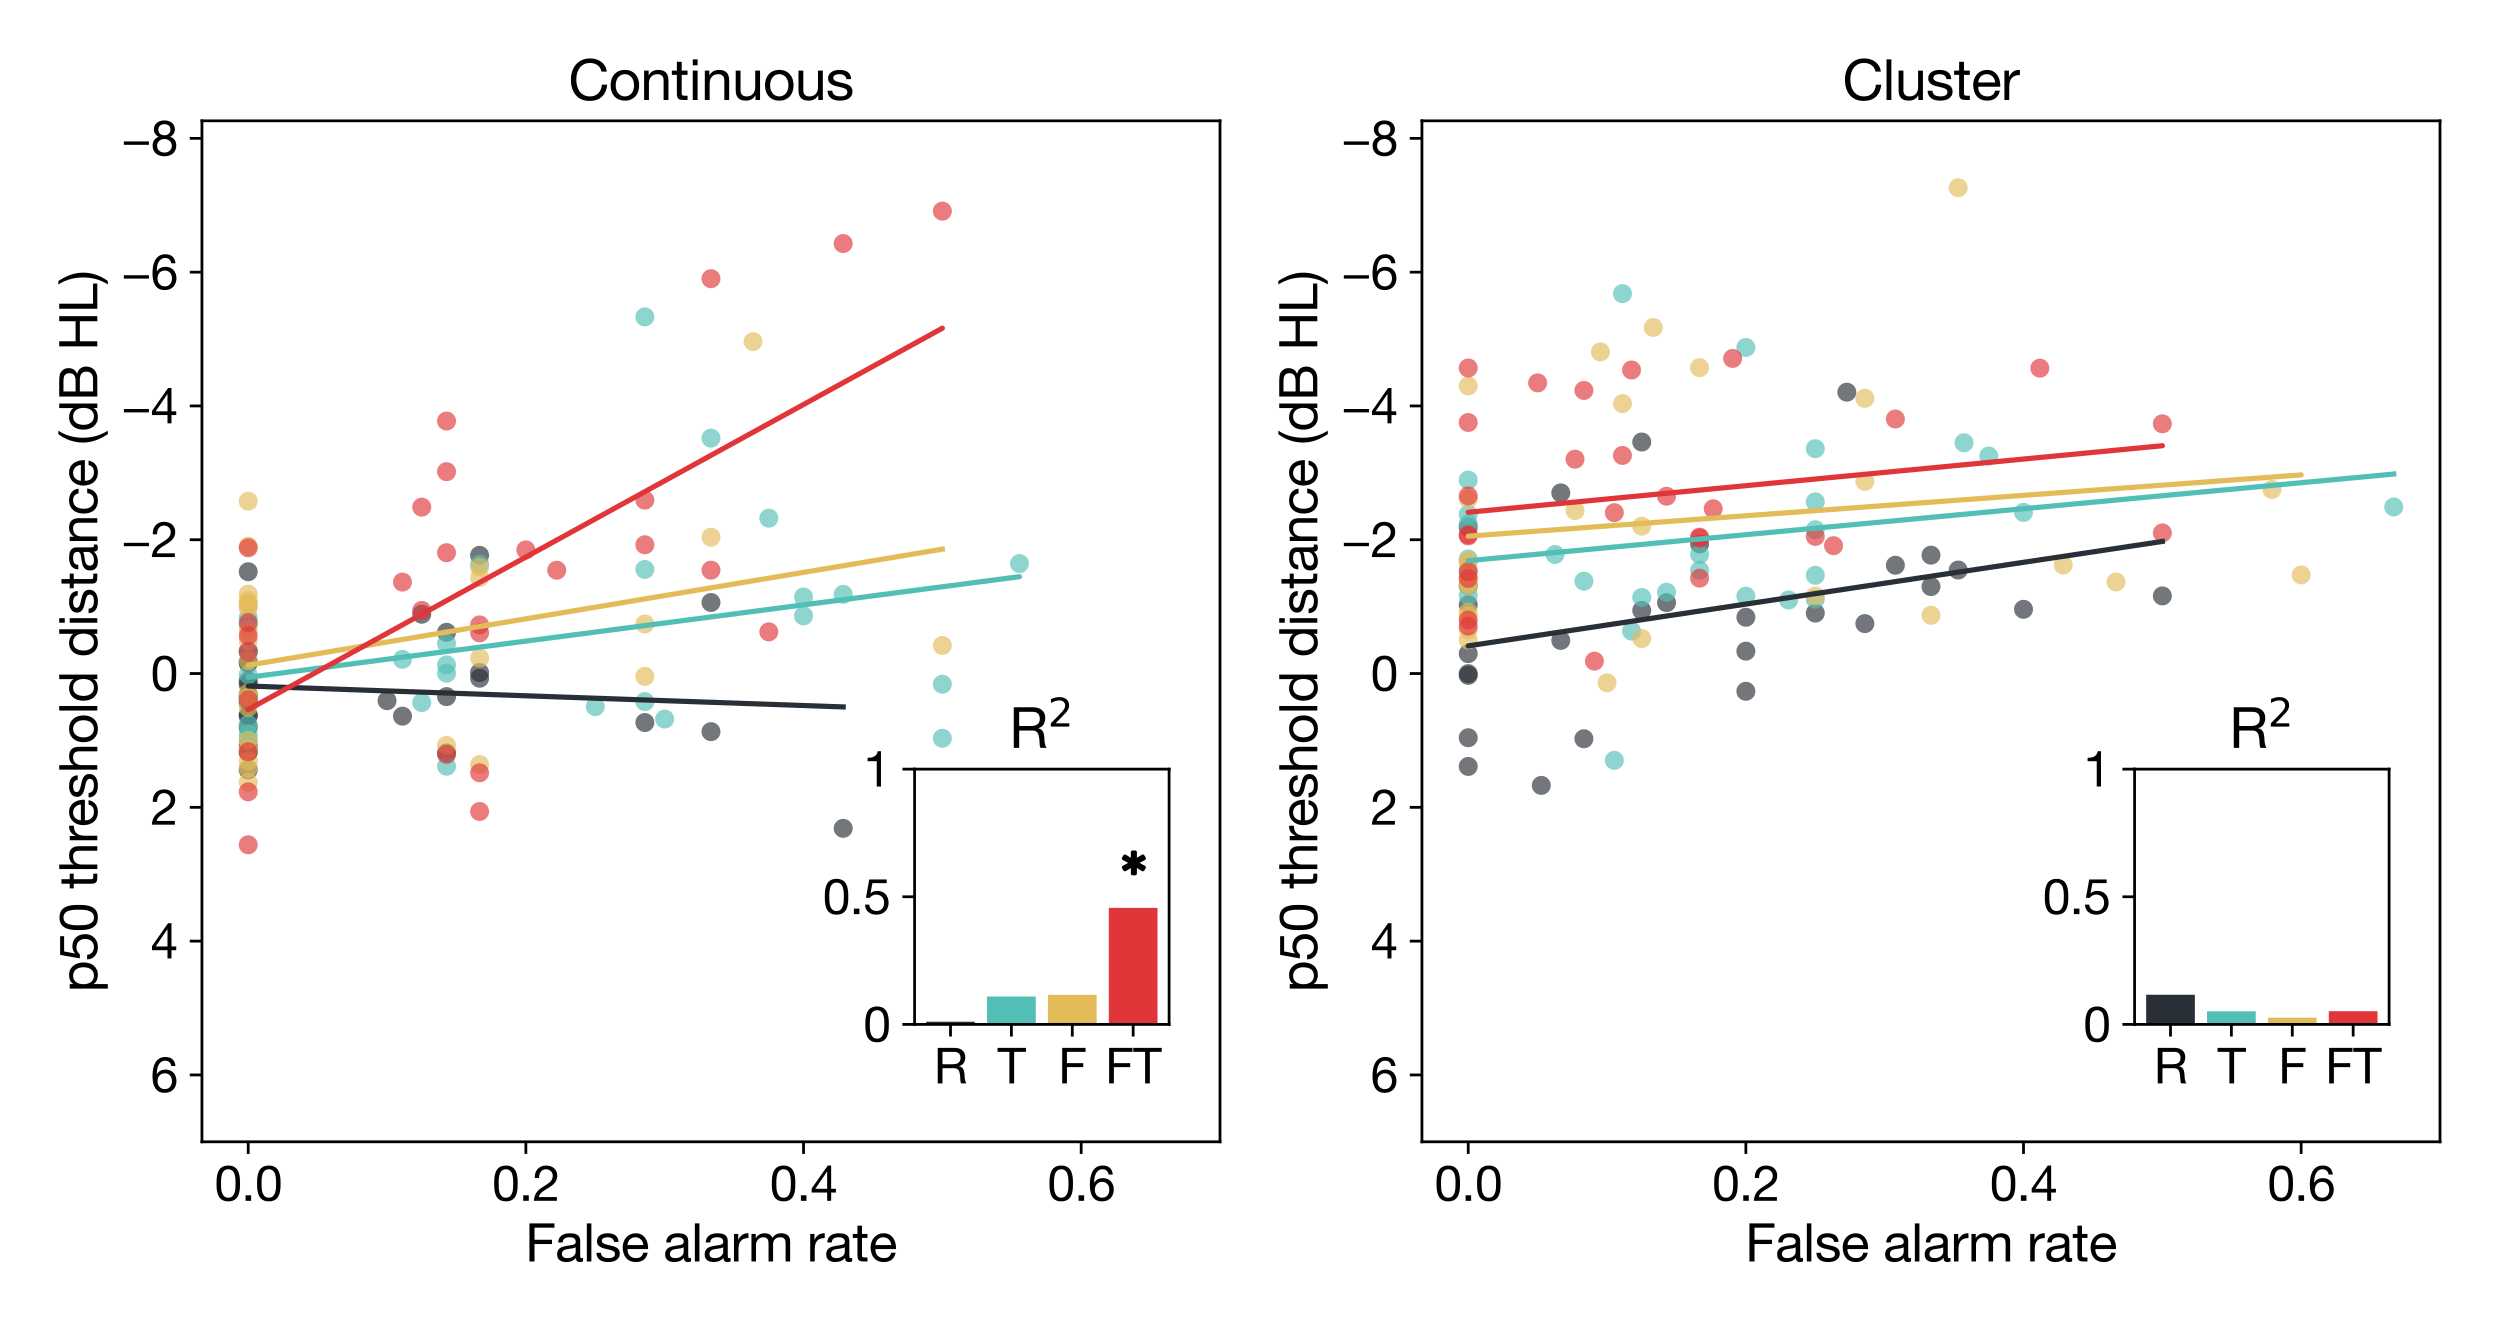 <?xml version="1.0" encoding="utf-8" standalone="no"?>
<!DOCTYPE svg PUBLIC "-//W3C//DTD SVG 1.1//EN"
  "http://www.w3.org/Graphics/SVG/1.1/DTD/svg11.dtd">
<svg xmlns:xlink="http://www.w3.org/1999/xlink" width="720pt" height="383.76pt" viewBox="0 0 720 383.76" xmlns="http://www.w3.org/2000/svg" version="1.1">
 <defs>
  <style type="text/css">*{stroke-linejoin: round; stroke-linecap: butt}</style>
 </defs>
 <g id="figure_1">
  <g id="patch_1">
   <path d="M 0 383.76 
L 720 383.76 
L 720 0 
L 0 0 
z
" style="fill: #ffffff"/>
  </g>
  <g id="axes_1">
   <g id="patch_2">
    <path d="M 58.16 328.84 
L 351.36 328.84 
L 351.36 34.8 
L 58.16 34.8 
z
" style="fill: #ffffff"/>
   </g>
   <g id="PathCollection_1">
    <defs>
     <path id="C0_0_bf1e6cedce" d="M 0 2.739 
C 0.726 2.739 1.423 2.45 1.936 1.936 
C 2.45 1.423 2.739 0.726 2.739 -0 
C 2.739 -0.726 2.45 -1.423 1.936 -1.936 
C 1.423 -2.45 0.726 -2.739 0 -2.739 
C -0.726 -2.739 -1.423 -2.45 -1.936 -1.936 
C -2.45 -1.423 -2.739 -0.726 -2.739 0 
C -2.739 0.726 -2.45 1.423 -1.936 1.936 
C -1.423 2.45 -0.726 2.739 0 2.739 
z
"/>
    </defs>
    <g clip-path="url(#p459692117e)">
     <use xlink:href="#C0_0_bf1e6cedce" x="242.838" y="238.562" style="fill: #292f36; fill-opacity: 0.65"/>
    </g>
    <g clip-path="url(#p459692117e)">
     <use xlink:href="#C0_0_bf1e6cedce" x="71.487" y="202.405" style="fill: #292f36; fill-opacity: 0.65"/>
    </g>
    <g clip-path="url(#p459692117e)">
     <use xlink:href="#C0_0_bf1e6cedce" x="71.487" y="216.735" style="fill: #292f36; fill-opacity: 0.65"/>
    </g>
    <g clip-path="url(#p459692117e)">
     <use xlink:href="#C0_0_bf1e6cedce" x="71.487" y="206.2" style="fill: #292f36; fill-opacity: 0.65"/>
    </g>
    <g clip-path="url(#p459692117e)">
     <use xlink:href="#C0_0_bf1e6cedce" x="71.487" y="205.908" style="fill: #292f36; fill-opacity: 0.65"/>
    </g>
    <g clip-path="url(#p459692117e)">
     <use xlink:href="#C0_0_bf1e6cedce" x="111.469" y="201.793" style="fill: #292f36; fill-opacity: 0.65"/>
    </g>
    <g clip-path="url(#p459692117e)">
     <use xlink:href="#C0_0_bf1e6cedce" x="71.487" y="190.99" style="fill: #292f36; fill-opacity: 0.65"/>
    </g>
    <g clip-path="url(#p459692117e)">
     <use xlink:href="#C0_0_bf1e6cedce" x="138.124" y="159.934" style="fill: #292f36; fill-opacity: 0.65"/>
    </g>
    <g clip-path="url(#p459692117e)">
     <use xlink:href="#C0_0_bf1e6cedce" x="128.604" y="182.109" style="fill: #292f36; fill-opacity: 0.65"/>
    </g>
    <g clip-path="url(#p459692117e)">
     <use xlink:href="#C0_0_bf1e6cedce" x="115.912" y="206.253" style="fill: #292f36; fill-opacity: 0.65"/>
    </g>
    <g clip-path="url(#p459692117e)">
     <use xlink:href="#C0_0_bf1e6cedce" x="71.487" y="209.388" style="fill: #292f36; fill-opacity: 0.65"/>
    </g>
    <g clip-path="url(#p459692117e)">
     <use xlink:href="#C0_0_bf1e6cedce" x="128.604" y="200.621" style="fill: #292f36; fill-opacity: 0.65"/>
    </g>
    <g clip-path="url(#p459692117e)">
     <use xlink:href="#C0_0_bf1e6cedce" x="128.604" y="216.847" style="fill: #292f36; fill-opacity: 0.65"/>
    </g>
    <g clip-path="url(#p459692117e)">
     <use xlink:href="#C0_0_bf1e6cedce" x="185.721" y="208.085" style="fill: #292f36; fill-opacity: 0.65"/>
    </g>
    <g clip-path="url(#p459692117e)">
     <use xlink:href="#C0_0_bf1e6cedce" x="138.124" y="193.694" style="fill: #292f36; fill-opacity: 0.65"/>
    </g>
    <g clip-path="url(#p459692117e)">
     <use xlink:href="#C0_0_bf1e6cedce" x="121.465" y="176.894" style="fill: #292f36; fill-opacity: 0.65"/>
    </g>
    <g clip-path="url(#p459692117e)">
     <use xlink:href="#C0_0_bf1e6cedce" x="71.487" y="200.555" style="fill: #292f36; fill-opacity: 0.65"/>
    </g>
    <g clip-path="url(#p459692117e)">
     <use xlink:href="#C0_0_bf1e6cedce" x="138.124" y="195.333" style="fill: #292f36; fill-opacity: 0.65"/>
    </g>
    <g clip-path="url(#p459692117e)">
     <use xlink:href="#C0_0_bf1e6cedce" x="71.487" y="164.656" style="fill: #292f36; fill-opacity: 0.65"/>
    </g>
    <g clip-path="url(#p459692117e)">
     <use xlink:href="#C0_0_bf1e6cedce" x="71.487" y="190.651" style="fill: #292f36; fill-opacity: 0.65"/>
    </g>
    <g clip-path="url(#p459692117e)">
     <use xlink:href="#C0_0_bf1e6cedce" x="71.487" y="196.079" style="fill: #292f36; fill-opacity: 0.65"/>
    </g>
    <g clip-path="url(#p459692117e)">
     <use xlink:href="#C0_0_bf1e6cedce" x="71.487" y="200.273" style="fill: #292f36; fill-opacity: 0.65"/>
    </g>
    <g clip-path="url(#p459692117e)">
     <use xlink:href="#C0_0_bf1e6cedce" x="71.487" y="197.152" style="fill: #292f36; fill-opacity: 0.65"/>
    </g>
    <g clip-path="url(#p459692117e)">
     <use xlink:href="#C0_0_bf1e6cedce" x="204.76" y="173.516" style="fill: #292f36; fill-opacity: 0.65"/>
    </g>
    <g clip-path="url(#p459692117e)">
     <use xlink:href="#C0_0_bf1e6cedce" x="71.487" y="214.748" style="fill: #292f36; fill-opacity: 0.65"/>
    </g>
    <g clip-path="url(#p459692117e)">
     <use xlink:href="#C0_0_bf1e6cedce" x="71.487" y="221.722" style="fill: #292f36; fill-opacity: 0.65"/>
    </g>
    <g clip-path="url(#p459692117e)">
     <use xlink:href="#C0_0_bf1e6cedce" x="71.487" y="187.489" style="fill: #292f36; fill-opacity: 0.65"/>
    </g>
    <g clip-path="url(#p459692117e)">
     <use xlink:href="#C0_0_bf1e6cedce" x="204.76" y="210.714" style="fill: #292f36; fill-opacity: 0.65"/>
    </g>
   </g>
   <g id="PathCollection_2">
    <defs>
     <path id="C1_0_11649efebd" d="M 0 2.739 
C 0.726 2.739 1.423 2.45 1.936 1.936 
C 2.45 1.423 2.739 0.726 2.739 -0 
C 2.739 -0.726 2.45 -1.423 1.936 -1.936 
C 1.423 -2.45 0.726 -2.739 0 -2.739 
C -0.726 -2.739 -1.423 -2.45 -1.936 -1.936 
C -2.45 -1.423 -2.739 -0.726 -2.739 0 
C -2.739 0.726 -2.45 1.423 -1.936 1.936 
C -1.423 2.45 -0.726 2.739 0 2.739 
z
"/>
    </defs>
    <g clip-path="url(#p459692117e)">
     <use xlink:href="#C1_0_11649efebd" x="204.76" y="126.189" style="fill: #52bfb6; fill-opacity: 0.65"/>
    </g>
    <g clip-path="url(#p459692117e)">
     <use xlink:href="#C1_0_11649efebd" x="121.465" y="202.357" style="fill: #52bfb6; fill-opacity: 0.65"/>
    </g>
    <g clip-path="url(#p459692117e)">
     <use xlink:href="#C1_0_11649efebd" x="71.487" y="208.593" style="fill: #52bfb6; fill-opacity: 0.65"/>
    </g>
    <g clip-path="url(#p459692117e)">
     <use xlink:href="#C1_0_11649efebd" x="128.604" y="185.324" style="fill: #52bfb6; fill-opacity: 0.65"/>
    </g>
    <g clip-path="url(#p459692117e)">
     <use xlink:href="#C1_0_11649efebd" x="71.487" y="179.887" style="fill: #52bfb6; fill-opacity: 0.65"/>
    </g>
    <g clip-path="url(#p459692117e)">
     <use xlink:href="#C1_0_11649efebd" x="231.415" y="177.366" style="fill: #52bfb6; fill-opacity: 0.65"/>
    </g>
    <g clip-path="url(#p459692117e)">
     <use xlink:href="#C1_0_11649efebd" x="71.487" y="194.298" style="fill: #52bfb6; fill-opacity: 0.65"/>
    </g>
    <g clip-path="url(#p459692117e)">
     <use xlink:href="#C1_0_11649efebd" x="185.721" y="91.263" style="fill: #52bfb6; fill-opacity: 0.65"/>
    </g>
    <g clip-path="url(#p459692117e)">
     <use xlink:href="#C1_0_11649efebd" x="242.838" y="171.177" style="fill: #52bfb6; fill-opacity: 0.65"/>
    </g>
    <g clip-path="url(#p459692117e)">
     <use xlink:href="#C1_0_11649efebd" x="71.487" y="211.412" style="fill: #52bfb6; fill-opacity: 0.65"/>
    </g>
    <g clip-path="url(#p459692117e)">
     <use xlink:href="#C1_0_11649efebd" x="128.604" y="191.484" style="fill: #52bfb6; fill-opacity: 0.65"/>
    </g>
    <g clip-path="url(#p459692117e)">
     <use xlink:href="#C1_0_11649efebd" x="128.604" y="193.88" style="fill: #52bfb6; fill-opacity: 0.65"/>
    </g>
    <g clip-path="url(#p459692117e)">
     <use xlink:href="#C1_0_11649efebd" x="71.487" y="201.024" style="fill: #52bfb6; fill-opacity: 0.65"/>
    </g>
    <g clip-path="url(#p459692117e)">
     <use xlink:href="#C1_0_11649efebd" x="185.721" y="202.048" style="fill: #52bfb6; fill-opacity: 0.65"/>
    </g>
    <g clip-path="url(#p459692117e)">
     <use xlink:href="#C1_0_11649efebd" x="171.442" y="203.509" style="fill: #52bfb6; fill-opacity: 0.65"/>
    </g>
    <g clip-path="url(#p459692117e)">
     <use xlink:href="#C1_0_11649efebd" x="115.912" y="189.895" style="fill: #52bfb6; fill-opacity: 0.65"/>
    </g>
    <g clip-path="url(#p459692117e)">
     <use xlink:href="#C1_0_11649efebd" x="71.487" y="212.843" style="fill: #52bfb6; fill-opacity: 0.65"/>
    </g>
    <g clip-path="url(#p459692117e)">
     <use xlink:href="#C1_0_11649efebd" x="128.604" y="220.67" style="fill: #52bfb6; fill-opacity: 0.65"/>
    </g>
    <g clip-path="url(#p459692117e)">
     <use xlink:href="#C1_0_11649efebd" x="71.487" y="177.922" style="fill: #52bfb6; fill-opacity: 0.65"/>
    </g>
    <g clip-path="url(#p459692117e)">
     <use xlink:href="#C1_0_11649efebd" x="191.433" y="207.085" style="fill: #52bfb6; fill-opacity: 0.65"/>
    </g>
    <g clip-path="url(#p459692117e)">
     <use xlink:href="#C1_0_11649efebd" x="185.721" y="163.995" style="fill: #52bfb6; fill-opacity: 0.65"/>
    </g>
    <g clip-path="url(#p459692117e)">
     <use xlink:href="#C1_0_11649efebd" x="271.396" y="197.058" style="fill: #52bfb6; fill-opacity: 0.65"/>
    </g>
    <g clip-path="url(#p459692117e)">
     <use xlink:href="#C1_0_11649efebd" x="231.415" y="171.932" style="fill: #52bfb6; fill-opacity: 0.65"/>
    </g>
    <g clip-path="url(#p459692117e)">
     <use xlink:href="#C1_0_11649efebd" x="293.608" y="162.307" style="fill: #52bfb6; fill-opacity: 0.65"/>
    </g>
    <g clip-path="url(#p459692117e)">
     <use xlink:href="#C1_0_11649efebd" x="221.419" y="149.228" style="fill: #52bfb6; fill-opacity: 0.65"/>
    </g>
    <g clip-path="url(#p459692117e)">
     <use xlink:href="#C1_0_11649efebd" x="271.396" y="212.623" style="fill: #52bfb6; fill-opacity: 0.65"/>
    </g>
    <g clip-path="url(#p459692117e)">
     <use xlink:href="#C1_0_11649efebd" x="71.487" y="187.667" style="fill: #52bfb6; fill-opacity: 0.65"/>
    </g>
    <g clip-path="url(#p459692117e)">
     <use xlink:href="#C1_0_11649efebd" x="138.124" y="162.513" style="fill: #52bfb6; fill-opacity: 0.65"/>
    </g>
   </g>
   <g id="PathCollection_3">
    <defs>
     <path id="C2_0_c8d1c62e4d" d="M 0 2.739 
C 0.726 2.739 1.423 2.45 1.936 1.936 
C 2.45 1.423 2.739 0.726 2.739 -0 
C 2.739 -0.726 2.45 -1.423 1.936 -1.936 
C 1.423 -2.45 0.726 -2.739 0 -2.739 
C -0.726 -2.739 -1.423 -2.45 -1.936 -1.936 
C -2.45 -1.423 -2.739 -0.726 -2.739 0 
C -2.739 0.726 -2.45 1.423 -1.936 1.936 
C -1.423 2.45 -0.726 2.739 0 2.739 
z
"/>
    </defs>
    <g clip-path="url(#p459692117e)">
     <use xlink:href="#C2_0_c8d1c62e4d" x="128.604" y="214.674" style="fill: #e3bc59; fill-opacity: 0.65"/>
    </g>
    <g clip-path="url(#p459692117e)">
     <use xlink:href="#C2_0_c8d1c62e4d" x="71.487" y="173.865" style="fill: #e3bc59; fill-opacity: 0.65"/>
    </g>
    <g clip-path="url(#p459692117e)">
     <use xlink:href="#C2_0_c8d1c62e4d" x="71.487" y="200.811" style="fill: #e3bc59; fill-opacity: 0.65"/>
    </g>
    <g clip-path="url(#p459692117e)">
     <use xlink:href="#C2_0_c8d1c62e4d" x="71.487" y="219.165" style="fill: #e3bc59; fill-opacity: 0.65"/>
    </g>
    <g clip-path="url(#p459692117e)">
     <use xlink:href="#C2_0_c8d1c62e4d" x="71.487" y="221.222" style="fill: #e3bc59; fill-opacity: 0.65"/>
    </g>
    <g clip-path="url(#p459692117e)">
     <use xlink:href="#C2_0_c8d1c62e4d" x="71.487" y="172.947" style="fill: #e3bc59; fill-opacity: 0.65"/>
    </g>
    <g clip-path="url(#p459692117e)">
     <use xlink:href="#C2_0_c8d1c62e4d" x="71.487" y="184.63" style="fill: #e3bc59; fill-opacity: 0.65"/>
    </g>
    <g clip-path="url(#p459692117e)">
     <use xlink:href="#C2_0_c8d1c62e4d" x="185.721" y="179.708" style="fill: #e3bc59; fill-opacity: 0.65"/>
    </g>
    <g clip-path="url(#p459692117e)">
     <use xlink:href="#C2_0_c8d1c62e4d" x="138.124" y="163.349" style="fill: #e3bc59; fill-opacity: 0.65"/>
    </g>
    <g clip-path="url(#p459692117e)">
     <use xlink:href="#C2_0_c8d1c62e4d" x="71.487" y="213.228" style="fill: #e3bc59; fill-opacity: 0.65"/>
    </g>
    <g clip-path="url(#p459692117e)">
     <use xlink:href="#C2_0_c8d1c62e4d" x="71.487" y="199.615" style="fill: #e3bc59; fill-opacity: 0.65"/>
    </g>
    <g clip-path="url(#p459692117e)">
     <use xlink:href="#C2_0_c8d1c62e4d" x="138.124" y="189.494" style="fill: #e3bc59; fill-opacity: 0.65"/>
    </g>
    <g clip-path="url(#p459692117e)">
     <use xlink:href="#C2_0_c8d1c62e4d" x="138.124" y="220.2" style="fill: #e3bc59; fill-opacity: 0.65"/>
    </g>
    <g clip-path="url(#p459692117e)">
     <use xlink:href="#C2_0_c8d1c62e4d" x="185.721" y="194.806" style="fill: #e3bc59; fill-opacity: 0.65"/>
    </g>
    <g clip-path="url(#p459692117e)">
     <use xlink:href="#C2_0_c8d1c62e4d" x="204.76" y="154.723" style="fill: #e3bc59; fill-opacity: 0.65"/>
    </g>
    <g clip-path="url(#p459692117e)">
     <use xlink:href="#C2_0_c8d1c62e4d" x="138.124" y="166.349" style="fill: #e3bc59; fill-opacity: 0.65"/>
    </g>
    <g clip-path="url(#p459692117e)">
     <use xlink:href="#C2_0_c8d1c62e4d" x="71.487" y="203.71" style="fill: #e3bc59; fill-opacity: 0.65"/>
    </g>
    <g clip-path="url(#p459692117e)">
     <use xlink:href="#C2_0_c8d1c62e4d" x="71.487" y="225.328" style="fill: #e3bc59; fill-opacity: 0.65"/>
    </g>
    <g clip-path="url(#p459692117e)">
     <use xlink:href="#C2_0_c8d1c62e4d" x="71.487" y="157.301" style="fill: #e3bc59; fill-opacity: 0.65"/>
    </g>
    <g clip-path="url(#p459692117e)">
     <use xlink:href="#C2_0_c8d1c62e4d" x="71.487" y="171.103" style="fill: #e3bc59; fill-opacity: 0.65"/>
    </g>
    <g clip-path="url(#p459692117e)">
     <use xlink:href="#C2_0_c8d1c62e4d" x="71.487" y="144.341" style="fill: #e3bc59; fill-opacity: 0.65"/>
    </g>
    <g clip-path="url(#p459692117e)">
     <use xlink:href="#C2_0_c8d1c62e4d" x="71.487" y="174.394" style="fill: #e3bc59; fill-opacity: 0.65"/>
    </g>
    <g clip-path="url(#p459692117e)">
     <use xlink:href="#C2_0_c8d1c62e4d" x="71.487" y="175.136" style="fill: #e3bc59; fill-opacity: 0.65"/>
    </g>
    <g clip-path="url(#p459692117e)">
     <use xlink:href="#C2_0_c8d1c62e4d" x="216.876" y="98.365" style="fill: #e3bc59; fill-opacity: 0.65"/>
    </g>
    <g clip-path="url(#p459692117e)">
     <use xlink:href="#C2_0_c8d1c62e4d" x="71.487" y="181.552" style="fill: #e3bc59; fill-opacity: 0.65"/>
    </g>
    <g clip-path="url(#p459692117e)">
     <use xlink:href="#C2_0_c8d1c62e4d" x="71.487" y="215.811" style="fill: #e3bc59; fill-opacity: 0.65"/>
    </g>
    <g clip-path="url(#p459692117e)">
     <use xlink:href="#C2_0_c8d1c62e4d" x="71.487" y="190.366" style="fill: #e3bc59; fill-opacity: 0.65"/>
    </g>
    <g clip-path="url(#p459692117e)">
     <use xlink:href="#C2_0_c8d1c62e4d" x="271.396" y="185.897" style="fill: #e3bc59; fill-opacity: 0.65"/>
    </g>
   </g>
   <g id="PathCollection_4">
    <defs>
     <path id="C3_0_35f21c9dca" d="M 0 2.739 
C 0.726 2.739 1.423 2.45 1.936 1.936 
C 2.45 1.423 2.739 0.726 2.739 -0 
C 2.739 -0.726 2.45 -1.423 1.936 -1.936 
C 1.423 -2.45 0.726 -2.739 0 -2.739 
C -0.726 -2.739 -1.423 -2.45 -1.936 -1.936 
C -2.45 -1.423 -2.739 -0.726 -2.739 0 
C -2.739 0.726 -2.45 1.423 -1.936 1.936 
C -1.423 2.45 -0.726 2.739 0 2.739 
z
"/>
    </defs>
    <g clip-path="url(#p459692117e)">
     <use xlink:href="#C3_0_35f21c9dca" x="242.838" y="70.134" style="fill: #e03639; fill-opacity: 0.65"/>
    </g>
    <g clip-path="url(#p459692117e)">
     <use xlink:href="#C3_0_35f21c9dca" x="71.487" y="179.28" style="fill: #e03639; fill-opacity: 0.65"/>
    </g>
    <g clip-path="url(#p459692117e)">
     <use xlink:href="#C3_0_35f21c9dca" x="71.487" y="201.49" style="fill: #e03639; fill-opacity: 0.65"/>
    </g>
    <g clip-path="url(#p459692117e)">
     <use xlink:href="#C3_0_35f21c9dca" x="71.487" y="157.765" style="fill: #e03639; fill-opacity: 0.65"/>
    </g>
    <g clip-path="url(#p459692117e)">
     <use xlink:href="#C3_0_35f21c9dca" x="138.124" y="233.71" style="fill: #e03639; fill-opacity: 0.65"/>
    </g>
    <g clip-path="url(#p459692117e)">
     <use xlink:href="#C3_0_35f21c9dca" x="160.336" y="164.226" style="fill: #e03639; fill-opacity: 0.65"/>
    </g>
    <g clip-path="url(#p459692117e)">
     <use xlink:href="#C3_0_35f21c9dca" x="71.487" y="183.075" style="fill: #e03639; fill-opacity: 0.65"/>
    </g>
    <g clip-path="url(#p459692117e)">
     <use xlink:href="#C3_0_35f21c9dca" x="204.76" y="80.262" style="fill: #e03639; fill-opacity: 0.65"/>
    </g>
    <g clip-path="url(#p459692117e)">
     <use xlink:href="#C3_0_35f21c9dca" x="185.721" y="156.893" style="fill: #e03639; fill-opacity: 0.65"/>
    </g>
    <g clip-path="url(#p459692117e)">
     <use xlink:href="#C3_0_35f21c9dca" x="128.604" y="217.269" style="fill: #e03639; fill-opacity: 0.65"/>
    </g>
    <g clip-path="url(#p459692117e)">
     <use xlink:href="#C3_0_35f21c9dca" x="138.124" y="222.57" style="fill: #e03639; fill-opacity: 0.65"/>
    </g>
    <g clip-path="url(#p459692117e)">
     <use xlink:href="#C3_0_35f21c9dca" x="128.604" y="159.173" style="fill: #e03639; fill-opacity: 0.65"/>
    </g>
    <g clip-path="url(#p459692117e)">
     <use xlink:href="#C3_0_35f21c9dca" x="71.487" y="243.297" style="fill: #e03639; fill-opacity: 0.65"/>
    </g>
    <g clip-path="url(#p459692117e)">
     <use xlink:href="#C3_0_35f21c9dca" x="128.604" y="135.843" style="fill: #e03639; fill-opacity: 0.65"/>
    </g>
    <g clip-path="url(#p459692117e)">
     <use xlink:href="#C3_0_35f21c9dca" x="221.419" y="181.974" style="fill: #e03639; fill-opacity: 0.65"/>
    </g>
    <g clip-path="url(#p459692117e)">
     <use xlink:href="#C3_0_35f21c9dca" x="71.487" y="187.765" style="fill: #e03639; fill-opacity: 0.65"/>
    </g>
    <g clip-path="url(#p459692117e)">
     <use xlink:href="#C3_0_35f21c9dca" x="71.487" y="216.476" style="fill: #e03639; fill-opacity: 0.65"/>
    </g>
    <g clip-path="url(#p459692117e)">
     <use xlink:href="#C3_0_35f21c9dca" x="185.721" y="144.033" style="fill: #e03639; fill-opacity: 0.65"/>
    </g>
    <g clip-path="url(#p459692117e)">
     <use xlink:href="#C3_0_35f21c9dca" x="115.912" y="167.641" style="fill: #e03639; fill-opacity: 0.65"/>
    </g>
    <g clip-path="url(#p459692117e)">
     <use xlink:href="#C3_0_35f21c9dca" x="204.76" y="164.204" style="fill: #e03639; fill-opacity: 0.65"/>
    </g>
    <g clip-path="url(#p459692117e)">
     <use xlink:href="#C3_0_35f21c9dca" x="121.465" y="175.8" style="fill: #e03639; fill-opacity: 0.65"/>
    </g>
    <g clip-path="url(#p459692117e)">
     <use xlink:href="#C3_0_35f21c9dca" x="151.451" y="158.371" style="fill: #e03639; fill-opacity: 0.65"/>
    </g>
    <g clip-path="url(#p459692117e)">
     <use xlink:href="#C3_0_35f21c9dca" x="121.465" y="146.052" style="fill: #e03639; fill-opacity: 0.65"/>
    </g>
    <g clip-path="url(#p459692117e)">
     <use xlink:href="#C3_0_35f21c9dca" x="271.396" y="60.804" style="fill: #e03639; fill-opacity: 0.65"/>
    </g>
    <g clip-path="url(#p459692117e)">
     <use xlink:href="#C3_0_35f21c9dca" x="128.604" y="121.265" style="fill: #e03639; fill-opacity: 0.65"/>
    </g>
    <g clip-path="url(#p459692117e)">
     <use xlink:href="#C3_0_35f21c9dca" x="71.487" y="228.055" style="fill: #e03639; fill-opacity: 0.65"/>
    </g>
    <g clip-path="url(#p459692117e)">
     <use xlink:href="#C3_0_35f21c9dca" x="138.124" y="179.97" style="fill: #e03639; fill-opacity: 0.65"/>
    </g>
    <g clip-path="url(#p459692117e)">
     <use xlink:href="#C3_0_35f21c9dca" x="138.124" y="182.268" style="fill: #e03639; fill-opacity: 0.65"/>
    </g>
   </g>
   <g id="matplotlib.axis_1">
    <g id="xtick_1">
     <g id="line2d_1">
      <defs>
       <path id="m35104a1b58" d="M 0 0 
L 0 3.5 
" style="stroke: #000000; stroke-width: 0.8"/>
      </defs>
      <g>
       <use xlink:href="#m35104a1b58" x="71.487" y="328.84" style="stroke: #000000; stroke-width: 0.8"/>
      </g>
     </g>
     <g id="text_1">
      <!-- 0.0 -->
      <g transform="translate(61.758 345.837)scale(0.14 -0.14)">
       <defs>
        <path id="HelveticaNeue-30" d="M 845 2234 
Q 845 2400 848 2601 
Q 851 2803 880 3004 
Q 909 3206 963 3398 
Q 1018 3590 1123 3734 
Q 1229 3878 1389 3968 
Q 1549 4058 1779 4058 
Q 2010 4058 2170 3968 
Q 2330 3878 2435 3734 
Q 2541 3590 2595 3398 
Q 2650 3206 2678 3004 
Q 2707 2803 2710 2601 
Q 2714 2400 2714 2234 
Q 2714 1978 2698 1661 
Q 2682 1344 2595 1065 
Q 2509 787 2317 595 
Q 2125 403 1779 403 
Q 1434 403 1242 595 
Q 1050 787 963 1065 
Q 877 1344 861 1661 
Q 845 1978 845 2234 
z
M 269 2227 
Q 269 1978 281 1709 
Q 294 1440 345 1184 
Q 397 928 493 701 
Q 589 474 755 301 
Q 922 128 1174 29 
Q 1427 -70 1779 -70 
Q 2138 -70 2387 29 
Q 2637 128 2803 301 
Q 2970 474 3066 701 
Q 3162 928 3213 1184 
Q 3264 1440 3277 1709 
Q 3290 1978 3290 2227 
Q 3290 2477 3277 2745 
Q 3264 3014 3213 3270 
Q 3162 3526 3066 3756 
Q 2970 3987 2803 4160 
Q 2637 4333 2384 4435 
Q 2131 4538 1779 4538 
Q 1427 4538 1174 4435 
Q 922 4333 755 4160 
Q 589 3987 493 3756 
Q 397 3526 345 3270 
Q 294 3014 281 2745 
Q 269 2477 269 2227 
z
" transform="scale(0.016)"/>
        <path id="HelveticaNeue-2e" d="M 531 710 
L 531 0 
L 1242 0 
L 1242 710 
L 531 710 
z
" transform="scale(0.016)"/>
       </defs>
       <use xlink:href="#HelveticaNeue-30"/>
       <use xlink:href="#HelveticaNeue-2e" x="55.6"/>
       <use xlink:href="#HelveticaNeue-30" x="83.4"/>
      </g>
     </g>
    </g>
    <g id="xtick_2">
     <g id="line2d_2">
      <g>
       <use xlink:href="#m35104a1b58" x="151.451" y="328.84" style="stroke: #000000; stroke-width: 0.8"/>
      </g>
     </g>
     <g id="text_2">
      <!-- 0.2 -->
      <g transform="translate(141.722 345.837)scale(0.14 -0.14)">
       <defs>
        <path id="HelveticaNeue-32" d="M 282 2931 
L 826 2931 
Q 819 3136 867 3337 
Q 915 3539 1024 3699 
Q 1133 3859 1302 3958 
Q 1472 4058 1709 4058 
Q 1888 4058 2048 4000 
Q 2208 3942 2326 3833 
Q 2445 3725 2515 3574 
Q 2586 3424 2586 3238 
Q 2586 3002 2512 2822 
Q 2438 2643 2294 2489 
Q 2150 2336 1932 2185 
Q 1715 2035 1427 1856 
Q 1190 1715 972 1555 
Q 755 1395 582 1184 
Q 410 973 298 688 
Q 186 403 154 0 
L 3117 0 
L 3117 480 
L 787 480 
Q 826 691 950 854 
Q 1075 1018 1251 1158 
Q 1427 1299 1638 1424 
Q 1850 1549 2061 1677 
Q 2272 1811 2470 1958 
Q 2669 2106 2822 2288 
Q 2976 2470 3069 2700 
Q 3162 2931 3162 3232 
Q 3162 3552 3050 3795 
Q 2938 4038 2746 4201 
Q 2554 4365 2294 4451 
Q 2035 4538 1741 4538 
Q 1382 4538 1100 4416 
Q 819 4294 630 4080 
Q 442 3866 352 3571 
Q 262 3277 282 2931 
z
" transform="scale(0.016)"/>
       </defs>
       <use xlink:href="#HelveticaNeue-30"/>
       <use xlink:href="#HelveticaNeue-2e" x="55.6"/>
       <use xlink:href="#HelveticaNeue-32" x="83.4"/>
      </g>
     </g>
    </g>
    <g id="xtick_3">
     <g id="line2d_3">
      <g>
       <use xlink:href="#m35104a1b58" x="231.415" y="328.84" style="stroke: #000000; stroke-width: 0.8"/>
      </g>
     </g>
     <g id="text_3">
      <!-- 0.4 -->
      <g transform="translate(221.686 345.837)scale(0.14 -0.14)">
       <defs>
        <path id="HelveticaNeue-34" d="M 2170 1542 
L 646 1542 
L 2157 3763 
L 2170 3763 
L 2170 1542 
z
M 2682 1542 
L 2682 4538 
L 2246 4538 
L 179 1587 
L 179 1062 
L 2170 1062 
L 2170 0 
L 2682 0 
L 2682 1062 
L 3296 1062 
L 3296 1542 
L 2682 1542 
z
" transform="scale(0.016)"/>
       </defs>
       <use xlink:href="#HelveticaNeue-30"/>
       <use xlink:href="#HelveticaNeue-2e" x="55.6"/>
       <use xlink:href="#HelveticaNeue-34" x="83.4"/>
      </g>
     </g>
    </g>
    <g id="xtick_4">
     <g id="line2d_4">
      <g>
       <use xlink:href="#m35104a1b58" x="311.378" y="328.84" style="stroke: #000000; stroke-width: 0.8"/>
      </g>
     </g>
     <g id="text_4">
      <!-- 0.6 -->
      <g transform="translate(301.649 345.837)scale(0.14 -0.14)">
       <defs>
        <path id="HelveticaNeue-36" d="M 2650 3379 
L 3194 3379 
Q 3142 3942 2809 4240 
Q 2477 4538 1914 4538 
Q 1427 4538 1107 4333 
Q 787 4128 595 3789 
Q 403 3450 323 3011 
Q 243 2573 243 2106 
Q 243 1747 297 1363 
Q 352 979 518 659 
Q 685 339 992 134 
Q 1299 -70 1805 -70 
Q 2234 -70 2525 74 
Q 2816 218 2992 438 
Q 3168 659 3245 928 
Q 3322 1197 3322 1446 
Q 3322 1760 3226 2029 
Q 3130 2298 2954 2496 
Q 2778 2694 2518 2806 
Q 2259 2918 1933 2918 
Q 1562 2918 1277 2777 
Q 992 2637 800 2323 
L 787 2336 
Q 794 2598 838 2899 
Q 883 3200 1001 3459 
Q 1120 3718 1331 3888 
Q 1542 4058 1888 4058 
Q 2214 4058 2412 3872 
Q 2611 3686 2650 3379 
z
M 1830 2438 
Q 2061 2438 2233 2355 
Q 2406 2272 2521 2134 
Q 2637 1997 2691 1808 
Q 2746 1619 2746 1408 
Q 2746 1210 2685 1027 
Q 2624 845 2509 704 
Q 2394 563 2224 483 
Q 2054 403 1830 403 
Q 1606 403 1430 483 
Q 1254 563 1136 697 
Q 1018 832 954 1017 
Q 890 1203 890 1414 
Q 890 1626 950 1814 
Q 1011 2003 1132 2140 
Q 1254 2278 1427 2358 
Q 1600 2438 1830 2438 
z
" transform="scale(0.016)"/>
       </defs>
       <use xlink:href="#HelveticaNeue-30"/>
       <use xlink:href="#HelveticaNeue-2e" x="55.6"/>
       <use xlink:href="#HelveticaNeue-36" x="83.4"/>
      </g>
     </g>
    </g>
    <g id="text_5">
     <!-- False alarm rate -->
     <g transform="translate(151.284 363.306)scale(0.15 -0.15)">
      <defs>
       <path id="HelveticaNeue-46" d="M 499 4570 
L 499 0 
L 1107 0 
L 1107 2093 
L 3206 2093 
L 3206 2605 
L 1107 2605 
L 1107 4058 
L 3501 4058 
L 3501 4570 
L 499 4570 
z
" transform="scale(0.016)"/>
       <path id="HelveticaNeue-61" d="M 3341 13 
Q 3200 -70 2950 -70 
Q 2739 -70 2614 48 
Q 2490 166 2490 435 
Q 2266 166 1968 48 
Q 1670 -70 1325 -70 
Q 1101 -70 899 -19 
Q 698 32 550 141 
Q 403 250 316 426 
Q 230 602 230 851 
Q 230 1133 326 1312 
Q 422 1491 579 1603 
Q 736 1715 937 1772 
Q 1139 1830 1350 1869 
Q 1574 1914 1776 1936 
Q 1978 1958 2131 2000 
Q 2285 2042 2374 2122 
Q 2464 2202 2464 2355 
Q 2464 2534 2397 2643 
Q 2330 2752 2224 2809 
Q 2118 2867 1987 2886 
Q 1856 2906 1728 2906 
Q 1382 2906 1152 2774 
Q 922 2643 902 2278 
L 358 2278 
Q 371 2586 486 2797 
Q 602 3008 794 3139 
Q 986 3270 1232 3328 
Q 1478 3386 1760 3386 
Q 1984 3386 2205 3354 
Q 2426 3322 2605 3222 
Q 2784 3123 2893 2944 
Q 3002 2765 3002 2477 
L 3002 774 
Q 3002 582 3024 492 
Q 3046 403 3174 403 
Q 3245 403 3341 435 
L 3341 13 
z
M 2458 1709 
Q 2355 1632 2188 1597 
Q 2022 1562 1840 1539 
Q 1658 1517 1472 1488 
Q 1286 1459 1139 1395 
Q 992 1331 899 1212 
Q 806 1094 806 890 
Q 806 755 860 662 
Q 915 570 1001 512 
Q 1088 454 1203 428 
Q 1318 403 1446 403 
Q 1715 403 1907 476 
Q 2099 550 2220 662 
Q 2342 774 2400 905 
Q 2458 1037 2458 1152 
L 2458 1709 
z
" transform="scale(0.016)"/>
       <path id="HelveticaNeue-6c" d="M 442 4570 
L 442 0 
L 986 0 
L 986 4570 
L 442 4570 
z
" transform="scale(0.016)"/>
       <path id="HelveticaNeue-73" d="M 742 1043 
L 198 1043 
Q 211 736 326 521 
Q 442 307 634 176 
Q 826 45 1075 -12 
Q 1325 -70 1600 -70 
Q 1850 -70 2102 -22 
Q 2355 26 2556 147 
Q 2758 269 2883 467 
Q 3008 666 3008 966 
Q 3008 1203 2915 1363 
Q 2822 1523 2672 1628 
Q 2522 1734 2326 1798 
Q 2131 1862 1926 1907 
Q 1734 1952 1542 1993 
Q 1350 2035 1196 2096 
Q 1043 2157 944 2249 
Q 845 2342 845 2483 
Q 845 2611 909 2691 
Q 973 2771 1075 2819 
Q 1178 2867 1302 2886 
Q 1427 2906 1549 2906 
Q 1683 2906 1814 2877 
Q 1946 2848 2054 2784 
Q 2163 2720 2233 2614 
Q 2304 2509 2317 2349 
L 2861 2349 
Q 2842 2650 2733 2851 
Q 2624 3053 2441 3171 
Q 2259 3290 2022 3338 
Q 1786 3386 1504 3386 
Q 1286 3386 1065 3331 
Q 845 3277 669 3165 
Q 493 3053 381 2873 
Q 269 2694 269 2445 
Q 269 2125 429 1945 
Q 589 1766 829 1667 
Q 1069 1568 1350 1513 
Q 1632 1459 1872 1392 
Q 2112 1325 2272 1216 
Q 2432 1107 2432 896 
Q 2432 742 2355 643 
Q 2278 544 2160 493 
Q 2042 442 1901 422 
Q 1760 403 1632 403 
Q 1466 403 1309 435 
Q 1152 467 1027 540 
Q 902 614 825 739 
Q 749 864 742 1043 
z
" transform="scale(0.016)"/>
       <path id="HelveticaNeue-65" d="M 2707 1971 
L 806 1971 
Q 819 2163 889 2332 
Q 960 2502 1081 2630 
Q 1203 2758 1372 2832 
Q 1542 2906 1754 2906 
Q 1958 2906 2128 2832 
Q 2298 2758 2422 2633 
Q 2547 2509 2620 2336 
Q 2694 2163 2707 1971 
z
M 3232 1050 
L 2694 1050 
Q 2624 723 2403 563 
Q 2182 403 1837 403 
Q 1568 403 1369 492 
Q 1171 582 1043 732 
Q 915 883 857 1078 
Q 800 1274 806 1491 
L 3283 1491 
Q 3296 1792 3229 2125 
Q 3162 2458 2986 2739 
Q 2810 3021 2518 3203 
Q 2227 3386 1786 3386 
Q 1446 3386 1161 3258 
Q 877 3130 669 2899 
Q 461 2669 345 2355 
Q 230 2042 230 1664 
Q 243 1286 342 966 
Q 442 646 640 416 
Q 838 186 1129 58 
Q 1421 -70 1818 -70 
Q 2381 -70 2752 211 
Q 3123 493 3232 1050 
z
" transform="scale(0.016)"/>
       <path id="HelveticaNeue-20" transform="scale(0.016)"/>
       <path id="HelveticaNeue-72" d="M 390 3309 
L 390 0 
L 934 0 
L 934 1472 
Q 934 1792 998 2038 
Q 1062 2285 1203 2457 
Q 1344 2630 1574 2720 
Q 1805 2810 2131 2810 
L 2131 3386 
Q 1690 3398 1402 3206 
Q 1114 3014 915 2611 
L 902 2611 
L 902 3309 
L 390 3309 
z
" transform="scale(0.016)"/>
       <path id="HelveticaNeue-6d" d="M 410 3309 
L 410 0 
L 954 0 
L 954 2061 
Q 954 2157 1002 2301 
Q 1050 2445 1155 2579 
Q 1261 2714 1430 2810 
Q 1600 2906 1837 2906 
Q 2022 2906 2140 2851 
Q 2259 2797 2329 2697 
Q 2400 2598 2429 2464 
Q 2458 2330 2458 2170 
L 2458 0 
L 3002 0 
L 3002 2061 
Q 3002 2445 3232 2675 
Q 3462 2906 3866 2906 
Q 4064 2906 4189 2848 
Q 4314 2790 4384 2691 
Q 4454 2592 4480 2457 
Q 4506 2323 4506 2170 
L 4506 0 
L 5050 0 
L 5050 2426 
Q 5050 2682 4970 2864 
Q 4890 3046 4746 3161 
Q 4602 3277 4400 3331 
Q 4198 3386 3949 3386 
Q 3622 3386 3350 3238 
Q 3078 3091 2912 2822 
Q 2810 3130 2560 3258 
Q 2310 3386 2003 3386 
Q 1306 3386 934 2822 
L 922 2822 
L 922 3309 
L 410 3309 
z
" transform="scale(0.016)"/>
       <path id="HelveticaNeue-74" d="M 1165 3309 
L 1165 4301 
L 621 4301 
L 621 3309 
L 58 3309 
L 58 2829 
L 621 2829 
L 621 723 
Q 621 493 665 352 
Q 710 211 803 134 
Q 896 58 1046 29 
Q 1197 0 1408 0 
L 1824 0 
L 1824 480 
L 1574 480 
Q 1446 480 1366 489 
Q 1286 499 1241 531 
Q 1197 563 1181 620 
Q 1165 678 1165 774 
L 1165 2829 
L 1824 2829 
L 1824 3309 
L 1165 3309 
z
" transform="scale(0.016)"/>
      </defs>
      <use xlink:href="#HelveticaNeue-46"/>
      <use xlink:href="#HelveticaNeue-61" x="57.4"/>
      <use xlink:href="#HelveticaNeue-6c" x="111.1"/>
      <use xlink:href="#HelveticaNeue-73" x="133.3"/>
      <use xlink:href="#HelveticaNeue-65" x="183.3"/>
      <use xlink:href="#HelveticaNeue-20" x="237"/>
      <use xlink:href="#HelveticaNeue-61" x="264.8"/>
      <use xlink:href="#HelveticaNeue-6c" x="318.5"/>
      <use xlink:href="#HelveticaNeue-61" x="340.7"/>
      <use xlink:href="#HelveticaNeue-72" x="394.4"/>
      <use xlink:href="#HelveticaNeue-6d" x="427.7"/>
      <use xlink:href="#HelveticaNeue-20" x="513"/>
      <use xlink:href="#HelveticaNeue-72" x="540.8"/>
      <use xlink:href="#HelveticaNeue-61" x="574.1"/>
      <use xlink:href="#HelveticaNeue-74" x="627.8"/>
      <use xlink:href="#HelveticaNeue-65" x="659.3"/>
     </g>
    </g>
   </g>
   <g id="matplotlib.axis_2">
    <g id="ytick_1">
     <g id="line2d_5">
      <defs>
       <path id="m1b2e9e3748" d="M 0 0 
L -3.5 0 
" style="stroke: #000000; stroke-width: 0.8"/>
      </defs>
      <g>
       <use xlink:href="#m1b2e9e3748" x="58.16" y="39.85" style="stroke: #000000; stroke-width: 0.8"/>
      </g>
     </g>
     <g id="text_6">
      <!-- −8 -->
      <g transform="translate(34.977 44.848)scale(0.14 -0.14)">
       <defs>
        <path id="HelveticaNeue-2212" d="M 307 1837 
L 307 1402 
L 3533 1402 
L 3533 1837 
L 307 1837 
z
" transform="scale(0.016)"/>
        <path id="HelveticaNeue-38" d="M 992 3360 
Q 992 3533 1056 3661 
Q 1120 3789 1225 3878 
Q 1331 3968 1478 4013 
Q 1626 4058 1786 4058 
Q 2118 4058 2332 3882 
Q 2547 3706 2547 3360 
Q 2547 3014 2336 2822 
Q 2125 2630 1798 2630 
Q 1632 2630 1485 2675 
Q 1338 2720 1229 2809 
Q 1120 2899 1056 3036 
Q 992 3174 992 3360 
z
M 416 3379 
Q 416 3072 589 2813 
Q 762 2554 1050 2438 
Q 666 2304 461 2006 
Q 256 1709 256 1306 
Q 256 960 374 701 
Q 493 442 701 269 
Q 909 96 1190 13 
Q 1472 -70 1798 -70 
Q 2112 -70 2387 19 
Q 2662 109 2864 285 
Q 3066 461 3184 717 
Q 3302 973 3302 1306 
Q 3302 1728 3104 2019 
Q 2906 2310 2496 2438 
Q 2784 2566 2953 2819 
Q 3123 3072 3123 3379 
Q 3123 3597 3046 3805 
Q 2970 4013 2806 4176 
Q 2643 4339 2380 4438 
Q 2118 4538 1747 4538 
Q 1485 4538 1245 4461 
Q 1005 4384 819 4237 
Q 634 4090 525 3875 
Q 416 3661 416 3379 
z
M 832 1280 
Q 832 1478 905 1638 
Q 979 1798 1110 1913 
Q 1242 2029 1418 2089 
Q 1594 2150 1792 2150 
Q 1984 2150 2153 2083 
Q 2323 2016 2451 1901 
Q 2579 1786 2652 1629 
Q 2726 1472 2726 1286 
Q 2726 1094 2659 934 
Q 2592 774 2467 656 
Q 2342 538 2172 470 
Q 2003 403 1798 403 
Q 1376 403 1104 636 
Q 832 870 832 1280 
z
" transform="scale(0.016)"/>
       </defs>
       <use xlink:href="#HelveticaNeue-2212"/>
       <use xlink:href="#HelveticaNeue-38" x="60"/>
      </g>
     </g>
    </g>
    <g id="ytick_2">
     <g id="line2d_6">
      <g>
       <use xlink:href="#m1b2e9e3748" x="58.16" y="78.382" style="stroke: #000000; stroke-width: 0.8"/>
      </g>
     </g>
     <g id="text_7">
      <!-- −6 -->
      <g transform="translate(34.977 83.38)scale(0.14 -0.14)">
       <use xlink:href="#HelveticaNeue-2212"/>
       <use xlink:href="#HelveticaNeue-36" x="60"/>
      </g>
     </g>
    </g>
    <g id="ytick_3">
     <g id="line2d_7">
      <g>
       <use xlink:href="#m1b2e9e3748" x="58.16" y="116.914" style="stroke: #000000; stroke-width: 0.8"/>
      </g>
     </g>
     <g id="text_8">
      <!-- −4 -->
      <g transform="translate(34.977 121.912)scale(0.14 -0.14)">
       <use xlink:href="#HelveticaNeue-2212"/>
       <use xlink:href="#HelveticaNeue-34" x="60"/>
      </g>
     </g>
    </g>
    <g id="ytick_4">
     <g id="line2d_8">
      <g>
       <use xlink:href="#m1b2e9e3748" x="58.16" y="155.446" style="stroke: #000000; stroke-width: 0.8"/>
      </g>
     </g>
     <g id="text_9">
      <!-- −2 -->
      <g transform="translate(34.977 160.444)scale(0.14 -0.14)">
       <use xlink:href="#HelveticaNeue-2212"/>
       <use xlink:href="#HelveticaNeue-32" x="60"/>
      </g>
     </g>
    </g>
    <g id="ytick_5">
     <g id="line2d_9">
      <g>
       <use xlink:href="#m1b2e9e3748" x="58.16" y="193.978" style="stroke: #000000; stroke-width: 0.8"/>
      </g>
     </g>
     <g id="text_10">
      <!-- 0 -->
      <g transform="translate(43.377 198.976)scale(0.14 -0.14)">
       <use xlink:href="#HelveticaNeue-30"/>
      </g>
     </g>
    </g>
    <g id="ytick_6">
     <g id="line2d_10">
      <g>
       <use xlink:href="#m1b2e9e3748" x="58.16" y="232.51" style="stroke: #000000; stroke-width: 0.8"/>
      </g>
     </g>
     <g id="text_11">
      <!-- 2 -->
      <g transform="translate(43.377 237.508)scale(0.14 -0.14)">
       <use xlink:href="#HelveticaNeue-32"/>
      </g>
     </g>
    </g>
    <g id="ytick_7">
     <g id="line2d_11">
      <g>
       <use xlink:href="#m1b2e9e3748" x="58.16" y="271.042" style="stroke: #000000; stroke-width: 0.8"/>
      </g>
     </g>
     <g id="text_12">
      <!-- 4 -->
      <g transform="translate(43.377 276.04)scale(0.14 -0.14)">
       <use xlink:href="#HelveticaNeue-34"/>
      </g>
     </g>
    </g>
    <g id="ytick_8">
     <g id="line2d_12">
      <g>
       <use xlink:href="#m1b2e9e3748" x="58.16" y="309.574" style="stroke: #000000; stroke-width: 0.8"/>
      </g>
     </g>
     <g id="text_13">
      <!-- 6 -->
      <g transform="translate(43.377 314.572)scale(0.14 -0.14)">
       <use xlink:href="#HelveticaNeue-36"/>
      </g>
     </g>
    </g>
    <g id="text_14">
     <!-- p50 threshold distance (dB HL) -->
     <g transform="translate(28.021 285.742)rotate(-90)scale(0.15 -0.15)">
      <defs>
       <path id="HelveticaNeue-70" d="M 429 3309 
L 429 -1261 
L 973 -1261 
L 973 442 
L 986 442 
Q 1075 294 1206 195 
Q 1338 96 1485 38 
Q 1632 -19 1782 -44 
Q 1933 -70 2054 -70 
Q 2432 -70 2717 64 
Q 3002 198 3190 432 
Q 3379 666 3472 979 
Q 3565 1293 3565 1645 
Q 3565 1997 3469 2310 
Q 3373 2624 3184 2864 
Q 2995 3104 2710 3245 
Q 2426 3386 2042 3386 
Q 1696 3386 1408 3261 
Q 1120 3136 986 2861 
L 973 2861 
L 973 3309 
L 429 3309 
z
M 2989 1683 
Q 2989 1440 2937 1209 
Q 2886 979 2771 800 
Q 2656 621 2467 512 
Q 2278 403 1997 403 
Q 1715 403 1516 508 
Q 1318 614 1193 787 
Q 1069 960 1011 1187 
Q 954 1414 954 1658 
Q 954 1888 1008 2112 
Q 1062 2336 1184 2512 
Q 1306 2688 1498 2797 
Q 1690 2906 1965 2906 
Q 2227 2906 2422 2803 
Q 2618 2701 2742 2528 
Q 2867 2355 2928 2134 
Q 2989 1914 2989 1683 
z
" transform="scale(0.016)"/>
       <path id="HelveticaNeue-35" d="M 3008 3981 
L 3008 4461 
L 768 4461 
L 346 2106 
L 813 2080 
Q 973 2272 1181 2390 
Q 1389 2509 1658 2509 
Q 1888 2509 2077 2432 
Q 2266 2355 2400 2217 
Q 2534 2080 2608 1891 
Q 2682 1702 2682 1478 
Q 2682 1210 2605 1008 
Q 2528 806 2397 672 
Q 2266 538 2090 470 
Q 1914 403 1722 403 
Q 1517 403 1347 464 
Q 1178 525 1053 637 
Q 928 749 854 899 
Q 781 1050 768 1222 
L 224 1222 
Q 230 915 345 672 
Q 461 429 659 265 
Q 858 102 1117 16 
Q 1376 -70 1670 -70 
Q 2067 -70 2364 54 
Q 2662 179 2860 390 
Q 3059 602 3158 874 
Q 3258 1146 3258 1434 
Q 3258 1824 3142 2115 
Q 3027 2406 2828 2601 
Q 2630 2797 2361 2893 
Q 2093 2989 1792 2989 
Q 1562 2989 1328 2909 
Q 1094 2829 947 2662 
L 934 2675 
L 1178 3981 
L 3008 3981 
z
" transform="scale(0.016)"/>
       <path id="HelveticaNeue-68" d="M 410 4570 
L 410 0 
L 954 0 
L 954 1869 
Q 954 2093 1014 2281 
Q 1075 2470 1196 2611 
Q 1318 2752 1500 2829 
Q 1683 2906 1933 2906 
Q 2246 2906 2425 2726 
Q 2605 2547 2605 2240 
L 2605 0 
L 3149 0 
L 3149 2176 
Q 3149 2445 3094 2665 
Q 3040 2886 2905 3046 
Q 2771 3206 2553 3296 
Q 2336 3386 2010 3386 
Q 1862 3386 1705 3354 
Q 1549 3322 1405 3254 
Q 1261 3187 1145 3081 
Q 1030 2976 966 2822 
L 954 2822 
L 954 4570 
L 410 4570 
z
" transform="scale(0.016)"/>
       <path id="HelveticaNeue-6f" d="M 806 1651 
Q 806 1952 886 2185 
Q 966 2419 1107 2579 
Q 1248 2739 1437 2822 
Q 1626 2906 1837 2906 
Q 2048 2906 2237 2822 
Q 2426 2739 2566 2579 
Q 2707 2419 2787 2185 
Q 2867 1952 2867 1651 
Q 2867 1350 2787 1116 
Q 2707 883 2566 726 
Q 2426 570 2237 486 
Q 2048 403 1837 403 
Q 1626 403 1437 486 
Q 1248 570 1107 726 
Q 966 883 886 1116 
Q 806 1350 806 1651 
z
M 230 1651 
Q 230 1286 332 972 
Q 435 659 640 425 
Q 845 192 1145 61 
Q 1446 -70 1837 -70 
Q 2234 -70 2531 61 
Q 2829 192 3033 425 
Q 3238 659 3340 972 
Q 3443 1286 3443 1651 
Q 3443 2016 3340 2333 
Q 3238 2650 3033 2883 
Q 2829 3117 2531 3251 
Q 2234 3386 1837 3386 
Q 1446 3386 1145 3251 
Q 845 3117 640 2883 
Q 435 2650 332 2333 
Q 230 2016 230 1651 
z
" transform="scale(0.016)"/>
       <path id="HelveticaNeue-64" d="M 806 1626 
Q 806 1869 857 2099 
Q 909 2330 1024 2509 
Q 1139 2688 1331 2797 
Q 1523 2906 1798 2906 
Q 2080 2906 2278 2800 
Q 2477 2694 2601 2521 
Q 2726 2349 2784 2121 
Q 2842 1894 2842 1651 
Q 2842 1421 2787 1197 
Q 2733 973 2611 797 
Q 2490 621 2298 512 
Q 2106 403 1830 403 
Q 1568 403 1373 505 
Q 1178 608 1053 781 
Q 928 954 867 1174 
Q 806 1395 806 1626 
z
M 3366 0 
L 3366 4570 
L 2822 4570 
L 2822 2867 
L 2810 2867 
Q 2720 3014 2589 3113 
Q 2458 3213 2310 3273 
Q 2163 3334 2016 3360 
Q 1869 3386 1741 3386 
Q 1363 3386 1078 3248 
Q 794 3110 605 2876 
Q 416 2643 323 2329 
Q 230 2016 230 1664 
Q 230 1312 326 998 
Q 422 685 611 448 
Q 800 211 1085 70 
Q 1370 -70 1754 -70 
Q 2099 -70 2387 51 
Q 2675 173 2810 448 
L 2822 448 
L 2822 0 
L 3366 0 
z
" transform="scale(0.016)"/>
       <path id="HelveticaNeue-69" d="M 986 3904 
L 986 4570 
L 442 4570 
L 442 3904 
L 986 3904 
z
M 442 3309 
L 442 0 
L 986 0 
L 986 3309 
L 442 3309 
z
" transform="scale(0.016)"/>
       <path id="HelveticaNeue-6e" d="M 410 3309 
L 410 0 
L 954 0 
L 954 1869 
Q 954 2093 1014 2281 
Q 1075 2470 1196 2611 
Q 1318 2752 1500 2829 
Q 1683 2906 1933 2906 
Q 2246 2906 2425 2726 
Q 2605 2547 2605 2240 
L 2605 0 
L 3149 0 
L 3149 2176 
Q 3149 2445 3094 2665 
Q 3040 2886 2905 3046 
Q 2771 3206 2553 3296 
Q 2336 3386 2010 3386 
Q 1274 3386 934 2784 
L 922 2784 
L 922 3309 
L 410 3309 
z
" transform="scale(0.016)"/>
       <path id="HelveticaNeue-63" d="M 2656 2246 
L 3219 2246 
Q 3187 2541 3065 2755 
Q 2944 2970 2755 3110 
Q 2566 3251 2320 3318 
Q 2074 3386 1792 3386 
Q 1402 3386 1107 3248 
Q 813 3110 617 2870 
Q 422 2630 326 2307 
Q 230 1984 230 1613 
Q 230 1242 329 931 
Q 429 621 624 397 
Q 819 173 1110 51 
Q 1402 -70 1779 -70 
Q 2413 -70 2781 262 
Q 3149 595 3238 1210 
L 2682 1210 
Q 2630 826 2403 614 
Q 2176 403 1773 403 
Q 1517 403 1331 505 
Q 1146 608 1030 777 
Q 915 947 860 1164 
Q 806 1382 806 1613 
Q 806 1862 857 2096 
Q 909 2330 1027 2509 
Q 1146 2688 1344 2797 
Q 1542 2906 1837 2906 
Q 2182 2906 2387 2733 
Q 2592 2560 2656 2246 
z
" transform="scale(0.016)"/>
       <path id="HelveticaNeue-28" d="M 1306 -1261 
L 1722 -1261 
Q 1267 -525 1072 198 
Q 877 922 877 1728 
Q 877 2515 1069 3232 
Q 1261 3949 1722 4678 
L 1306 4678 
Q 806 4019 553 3251 
Q 301 2483 301 1728 
Q 301 1306 371 922 
Q 442 538 573 173 
Q 704 -192 889 -547 
Q 1075 -902 1306 -1261 
z
" transform="scale(0.016)"/>
       <path id="HelveticaNeue-42" d="M 1107 2605 
L 1107 4058 
L 2323 4058 
Q 2522 4058 2698 4035 
Q 2874 4013 3008 3936 
Q 3142 3859 3219 3718 
Q 3296 3578 3296 3334 
Q 3296 2970 3069 2787 
Q 2842 2605 2323 2605 
L 1107 2605 
z
M 499 4570 
L 499 0 
L 2707 0 
Q 3046 0 3305 112 
Q 3565 224 3741 406 
Q 3917 589 4006 825 
Q 4096 1062 4096 1312 
Q 4096 1734 3872 2028 
Q 3648 2323 3226 2413 
L 3226 2426 
Q 3552 2554 3728 2819 
Q 3904 3085 3904 3450 
Q 3904 3795 3747 4032 
Q 3590 4269 3366 4403 
Q 3264 4467 3120 4499 
Q 2976 4531 2809 4547 
Q 2643 4563 2473 4566 
Q 2304 4570 2157 4570 
L 499 4570 
z
M 1107 512 
L 1107 2093 
L 2496 2093 
Q 2688 2093 2867 2057 
Q 3046 2022 3184 1936 
Q 3322 1850 3405 1702 
Q 3488 1555 3488 1331 
Q 3488 947 3261 729 
Q 3034 512 2630 512 
L 1107 512 
z
" transform="scale(0.016)"/>
       <path id="HelveticaNeue-48" d="M 499 4570 
L 499 0 
L 1107 0 
L 1107 2093 
L 3514 2093 
L 3514 0 
L 4122 0 
L 4122 4570 
L 3514 4570 
L 3514 2605 
L 1107 2605 
L 1107 4570 
L 499 4570 
z
" transform="scale(0.016)"/>
       <path id="HelveticaNeue-4c" d="M 499 4570 
L 499 0 
L 3526 0 
L 3526 512 
L 1107 512 
L 1107 4570 
L 499 4570 
z
" transform="scale(0.016)"/>
       <path id="HelveticaNeue-29" d="M -58 -1261 
L 352 -1261 
Q 851 -602 1104 163 
Q 1357 928 1357 1683 
Q 1357 2106 1286 2490 
Q 1216 2874 1085 3242 
Q 954 3610 768 3965 
Q 582 4320 352 4678 
L -58 4678 
Q 390 3942 585 3216 
Q 781 2490 781 1683 
Q 781 902 589 182 
Q 397 -538 -58 -1261 
z
" transform="scale(0.016)"/>
      </defs>
      <use xlink:href="#HelveticaNeue-70"/>
      <use xlink:href="#HelveticaNeue-35" x="59.3"/>
      <use xlink:href="#HelveticaNeue-30" x="114.9"/>
      <use xlink:href="#HelveticaNeue-20" x="170.5"/>
      <use xlink:href="#HelveticaNeue-74" x="198.3"/>
      <use xlink:href="#HelveticaNeue-68" x="229.8"/>
      <use xlink:href="#HelveticaNeue-72" x="285.4"/>
      <use xlink:href="#HelveticaNeue-65" x="316.95"/>
      <use xlink:href="#HelveticaNeue-73" x="370.65"/>
      <use xlink:href="#HelveticaNeue-68" x="420.65"/>
      <use xlink:href="#HelveticaNeue-6f" x="476.25"/>
      <use xlink:href="#HelveticaNeue-6c" x="533.65"/>
      <use xlink:href="#HelveticaNeue-64" x="555.85"/>
      <use xlink:href="#HelveticaNeue-20" x="615.15"/>
      <use xlink:href="#HelveticaNeue-64" x="642.95"/>
      <use xlink:href="#HelveticaNeue-69" x="702.25"/>
      <use xlink:href="#HelveticaNeue-73" x="724.45"/>
      <use xlink:href="#HelveticaNeue-74" x="774.45"/>
      <use xlink:href="#HelveticaNeue-61" x="805.95"/>
      <use xlink:href="#HelveticaNeue-6e" x="859.65"/>
      <use xlink:href="#HelveticaNeue-63" x="915.25"/>
      <use xlink:href="#HelveticaNeue-65" x="968.95"/>
      <use xlink:href="#HelveticaNeue-20" x="1022.65"/>
      <use xlink:href="#HelveticaNeue-28" x="1050.45"/>
      <use xlink:href="#HelveticaNeue-64" x="1076.35"/>
      <use xlink:href="#HelveticaNeue-42" x="1135.65"/>
      <use xlink:href="#HelveticaNeue-20" x="1204.15"/>
      <use xlink:href="#HelveticaNeue-48" x="1231.95"/>
      <use xlink:href="#HelveticaNeue-4c" x="1304.15"/>
      <use xlink:href="#HelveticaNeue-29" x="1359.75"/>
     </g>
    </g>
   </g>
   <g id="patch_3">
    <path d="M 58.16 328.84 
L 58.16 34.8 
" style="fill: none; stroke: #000000; stroke-width: 0.8; stroke-linejoin: miter; stroke-linecap: square"/>
   </g>
   <g id="patch_4">
    <path d="M 351.36 328.84 
L 351.36 34.8 
" style="fill: none; stroke: #000000; stroke-width: 0.8; stroke-linejoin: miter; stroke-linecap: square"/>
   </g>
   <g id="patch_5">
    <path d="M 58.16 328.84 
L 351.36 328.84 
" style="fill: none; stroke: #000000; stroke-width: 0.8; stroke-linejoin: miter; stroke-linecap: square"/>
   </g>
   <g id="patch_6">
    <path d="M 58.16 34.8 
L 351.36 34.8 
" style="fill: none; stroke: #000000; stroke-width: 0.8; stroke-linejoin: miter; stroke-linecap: square"/>
   </g>
   <g id="text_15">
    <!-- Continuous -->
    <g transform="translate(163.713 28.8)scale(0.16 -0.16)">
     <defs>
      <path id="HelveticaNeue-43" d="M 3712 3194 
L 4320 3194 
Q 4269 3558 4102 3836 
Q 3936 4115 3686 4300 
Q 3437 4486 3117 4582 
Q 2797 4678 2438 4678 
Q 1914 4678 1507 4489 
Q 1101 4301 829 3974 
Q 557 3648 416 3209 
Q 275 2771 275 2272 
Q 275 1773 406 1337 
Q 538 902 800 582 
Q 1062 262 1459 80 
Q 1856 -102 2387 -102 
Q 3264 -102 3769 378 
Q 4275 858 4365 1722 
L 3757 1722 
Q 3738 1440 3642 1197 
Q 3546 954 3376 778 
Q 3206 602 2972 502 
Q 2739 403 2438 403 
Q 2029 403 1734 556 
Q 1440 710 1251 969 
Q 1062 1229 972 1577 
Q 883 1926 883 2317 
Q 883 2675 972 3008 
Q 1062 3341 1251 3600 
Q 1440 3859 1731 4012 
Q 2022 4166 2432 4166 
Q 2912 4166 3261 3923 
Q 3610 3680 3712 3194 
z
" transform="scale(0.016)"/>
      <path id="HelveticaNeue-75" d="M 3149 0 
L 3149 3309 
L 2605 3309 
L 2605 1440 
Q 2605 1216 2544 1027 
Q 2483 838 2361 697 
Q 2240 557 2057 480 
Q 1875 403 1626 403 
Q 1312 403 1133 582 
Q 954 762 954 1069 
L 954 3309 
L 410 3309 
L 410 1133 
Q 410 864 464 643 
Q 518 422 652 262 
Q 787 102 1004 16 
Q 1222 -70 1549 -70 
Q 1914 -70 2182 74 
Q 2451 218 2624 525 
L 2637 525 
L 2637 0 
L 3149 0 
z
" transform="scale(0.016)"/>
     </defs>
     <use xlink:href="#HelveticaNeue-43"/>
     <use xlink:href="#HelveticaNeue-6f" x="72.2"/>
     <use xlink:href="#HelveticaNeue-6e" x="129.6"/>
     <use xlink:href="#HelveticaNeue-74" x="185.2"/>
     <use xlink:href="#HelveticaNeue-69" x="216.7"/>
     <use xlink:href="#HelveticaNeue-6e" x="238.9"/>
     <use xlink:href="#HelveticaNeue-75" x="294.5"/>
     <use xlink:href="#HelveticaNeue-6f" x="350.1"/>
     <use xlink:href="#HelveticaNeue-75" x="407.5"/>
     <use xlink:href="#HelveticaNeue-73" x="463.1"/>
    </g>
   </g>
   <g id="line2d_13">
    <path d="M 242.838 203.595 
L 71.487 197.577 
L 71.487 197.577 
L 71.487 197.577 
L 71.487 197.577 
L 111.469 198.981 
L 71.487 197.577 
L 138.124 199.917 
L 128.604 199.583 
L 115.912 199.137 
L 71.487 197.577 
L 128.604 199.583 
L 128.604 199.583 
L 185.721 201.589 
L 138.124 199.917 
L 121.465 199.332 
L 71.487 197.577 
L 138.124 199.917 
L 71.487 197.577 
L 71.487 197.577 
L 71.487 197.577 
L 71.487 197.577 
L 71.487 197.577 
L 204.76 202.258 
L 71.487 197.577 
L 71.487 197.577 
L 71.487 197.577 
L 204.76 202.258 
" clip-path="url(#p459692117e)" style="fill: none; stroke: #292f36; stroke-width: 1.5; stroke-linecap: square"/>
   </g>
   <g id="line2d_14">
    <path d="M 204.76 177.68 
L 121.465 188.55 
L 71.487 195.072 
L 128.604 187.618 
L 71.487 195.072 
L 231.415 174.202 
L 71.487 195.072 
L 185.721 180.165 
L 242.838 172.711 
L 71.487 195.072 
L 128.604 187.618 
L 128.604 187.618 
L 71.487 195.072 
L 185.721 180.165 
L 171.442 182.028 
L 115.912 189.275 
L 71.487 195.072 
L 128.604 187.618 
L 71.487 195.072 
L 191.433 179.419 
L 185.721 180.165 
L 271.396 168.984 
L 231.415 174.202 
L 293.608 166.085 
L 221.419 175.506 
L 271.396 168.984 
L 71.487 195.072 
L 138.124 186.376 
" clip-path="url(#p459692117e)" style="fill: none; stroke: #52bfb6; stroke-width: 1.5; stroke-linecap: square"/>
   </g>
   <g id="line2d_15">
    <path d="M 128.604 182.035 
L 71.487 191.589 
L 71.487 191.589 
L 71.487 191.589 
L 71.487 191.589 
L 71.487 191.589 
L 71.487 191.589 
L 185.721 172.482 
L 138.124 180.443 
L 71.487 191.589 
L 71.487 191.589 
L 138.124 180.443 
L 138.124 180.443 
L 185.721 172.482 
L 204.76 169.298 
L 138.124 180.443 
L 71.487 191.589 
L 71.487 191.589 
L 71.487 191.589 
L 71.487 191.589 
L 71.487 191.589 
L 71.487 191.589 
L 71.487 191.589 
L 216.876 167.271 
L 71.487 191.589 
L 71.487 191.589 
L 71.487 191.589 
L 271.396 158.152 
" clip-path="url(#p459692117e)" style="fill: none; stroke: #e3bc59; stroke-width: 1.5; stroke-linecap: square"/>
   </g>
   <g id="line2d_16">
    <path d="M 242.838 110.215 
L 71.487 204.358 
L 71.487 204.358 
L 71.487 204.358 
L 138.124 167.747 
L 160.336 155.543 
L 71.487 204.358 
L 204.76 131.136 
L 185.721 141.596 
L 128.604 172.977 
L 138.124 167.747 
L 128.604 172.977 
L 71.487 204.358 
L 128.604 172.977 
L 221.419 121.983 
L 71.487 204.358 
L 71.487 204.358 
L 185.721 141.596 
L 115.912 179.951 
L 204.76 131.136 
L 121.465 176.9 
L 151.451 160.425 
L 121.465 176.9 
L 271.396 94.524 
L 128.604 172.977 
L 71.487 204.358 
L 138.124 167.747 
L 138.124 167.747 
" clip-path="url(#p459692117e)" style="fill: none; stroke: #e03639; stroke-width: 1.5; stroke-linecap: square"/>
   </g>
   <g id="axes_2">
    <g id="patch_7">
     <path d="M 263.4 295.025 
L 336.7 295.025 
L 336.7 221.515 
L 263.4 221.515 
z
" style="fill: #ffffff; opacity: 0.2"/>
    </g>
    <g id="patch_8">
     <path d="M 266.732 295.025 
L 280.761 295.025 
L 280.761 294.256 
L 266.732 294.256 
z
" clip-path="url(#p6555f6af54)" style="fill: #292f36"/>
    </g>
    <g id="patch_9">
     <path d="M 284.268 295.025 
L 298.296 295.025 
L 298.296 286.992 
L 284.268 286.992 
z
" clip-path="url(#p6555f6af54)" style="fill: #52bfb6"/>
    </g>
    <g id="patch_10">
     <path d="M 301.804 295.025 
L 315.832 295.025 
L 315.832 286.523 
L 301.804 286.523 
z
" clip-path="url(#p6555f6af54)" style="fill: #e3bc59"/>
    </g>
    <g id="patch_11">
     <path d="M 319.339 295.025 
L 333.368 295.025 
L 333.368 261.468 
L 319.339 261.468 
z
" clip-path="url(#p6555f6af54)" style="fill: #e03639"/>
    </g>
    <g id="PathCollection_5">
     <defs>
      <path id="mde05174163" d="M 3.167 -3.204 
L 0.807 -1.928 
L 3.167 -0.644 
L 2.786 0 
L 0.576 -1.335 
L 0.576 1.145 
L -0.174 1.145 
L -0.174 -1.335 
L -2.384 0 
L -2.765 -0.644 
L -0.403 -1.928 
L -2.765 -3.204 
L -2.384 -3.855 
L -0.174 -2.52 
L -0.174 -5 
L 0.576 -5 
L 0.576 -2.52 
L 2.786 -3.855 
L 3.167 -3.204 
z
" style="stroke: #000000"/>
     </defs>
     <g clip-path="url(#p6555f6af54)">
      <use xlink:href="#mde05174163" x="326.354" y="250.442" style="stroke: #000000"/>
     </g>
    </g>
    <g id="matplotlib.axis_3">
     <g id="xtick_5">
      <g id="line2d_17">
       <g>
        <use xlink:href="#m35104a1b58" x="273.746" y="295.025" style="stroke: #000000; stroke-width: 0.8"/>
       </g>
      </g>
      <g id="text_16">
       <!-- R -->
       <g transform="translate(268.951 312.022)scale(0.14 -0.14)">
        <defs>
         <path id="HelveticaNeue-52" d="M 499 4570 
L 499 0 
L 1107 0 
L 1107 1952 
L 2592 1952 
Q 2816 1952 2950 1885 
Q 3085 1818 3168 1706 
Q 3251 1594 3289 1443 
Q 3328 1293 3354 1126 
Q 3386 960 3392 787 
Q 3398 614 3404 464 
Q 3411 314 3433 192 
Q 3456 70 3520 0 
L 4198 0 
Q 4102 115 4054 265 
Q 4006 416 3980 582 
Q 3955 749 3948 921 
Q 3942 1094 3930 1261 
Q 3910 1427 3875 1580 
Q 3840 1734 3766 1859 
Q 3693 1984 3568 2073 
Q 3443 2163 3245 2202 
L 3245 2214 
Q 3661 2330 3849 2643 
Q 4038 2957 4038 3373 
Q 4038 3930 3670 4250 
Q 3302 4570 2650 4570 
L 499 4570 
z
M 2374 2464 
L 1107 2464 
L 1107 4058 
L 2618 4058 
Q 3046 4058 3238 3840 
Q 3430 3622 3430 3277 
Q 3430 3027 3344 2870 
Q 3258 2714 3114 2621 
Q 2970 2528 2778 2496 
Q 2586 2464 2374 2464 
z
" transform="scale(0.016)"/>
        </defs>
        <use xlink:href="#HelveticaNeue-52"/>
       </g>
      </g>
     </g>
     <g id="xtick_6">
      <g id="line2d_18">
       <g>
        <use xlink:href="#m35104a1b58" x="291.282" y="295.025" style="stroke: #000000; stroke-width: 0.8"/>
       </g>
      </g>
      <g id="text_17">
       <!-- T -->
       <g transform="translate(287.264 312.022)scale(0.14 -0.14)">
        <defs>
         <path id="HelveticaNeue-54" d="M 1536 4058 
L 1536 0 
L 2144 0 
L 2144 4058 
L 3667 4058 
L 3667 4570 
L 13 4570 
L 13 4058 
L 1536 4058 
z
" transform="scale(0.016)"/>
        </defs>
        <use xlink:href="#HelveticaNeue-54"/>
       </g>
      </g>
     </g>
     <g id="xtick_7">
      <g id="line2d_19">
       <g>
        <use xlink:href="#m35104a1b58" x="308.818" y="295.025" style="stroke: #000000; stroke-width: 0.8"/>
       </g>
      </g>
      <g id="text_18">
       <!-- F -->
       <g transform="translate(304.8 312.022)scale(0.14 -0.14)">
        <use xlink:href="#HelveticaNeue-46"/>
       </g>
      </g>
     </g>
     <g id="xtick_8">
      <g id="line2d_20">
       <g>
        <use xlink:href="#m35104a1b58" x="326.354" y="295.025" style="stroke: #000000; stroke-width: 0.8"/>
       </g>
      </g>
      <g id="text_19">
       <!-- FT -->
       <g transform="translate(318.317 312.022)scale(0.14 -0.14)">
        <use xlink:href="#HelveticaNeue-46"/>
        <use xlink:href="#HelveticaNeue-54" x="57.4"/>
       </g>
      </g>
     </g>
    </g>
    <g id="matplotlib.axis_4">
     <g id="ytick_9">
      <g id="line2d_21">
       <g>
        <use xlink:href="#m1b2e9e3748" x="263.4" y="295.025" style="stroke: #000000; stroke-width: 0.8"/>
       </g>
      </g>
      <g id="text_20">
       <!-- 0 -->
       <g transform="translate(248.617 300.024)scale(0.14 -0.14)">
        <use xlink:href="#HelveticaNeue-30"/>
       </g>
      </g>
     </g>
     <g id="ytick_10">
      <g id="line2d_22">
       <g>
        <use xlink:href="#m1b2e9e3748" x="263.4" y="258.27" style="stroke: #000000; stroke-width: 0.8"/>
       </g>
      </g>
      <g id="text_21">
       <!-- 0.5 -->
       <g transform="translate(236.942 263.269)scale(0.14 -0.14)">
        <use xlink:href="#HelveticaNeue-30"/>
        <use xlink:href="#HelveticaNeue-2e" x="55.6"/>
        <use xlink:href="#HelveticaNeue-35" x="83.4"/>
       </g>
      </g>
     </g>
     <g id="ytick_11">
      <g id="line2d_23">
       <g>
        <use xlink:href="#m1b2e9e3748" x="263.4" y="221.515" style="stroke: #000000; stroke-width: 0.8"/>
       </g>
      </g>
      <g id="text_22">
       <!-- 1 -->
       <g transform="translate(248.617 226.514)scale(0.14 -0.14)">
        <defs>
         <path id="HelveticaNeue-31" d="M 2278 0 
L 2278 4538 
L 1862 4538 
Q 1818 4282 1696 4115 
Q 1574 3949 1398 3853 
Q 1222 3757 1004 3721 
Q 787 3686 557 3686 
L 557 3251 
L 1734 3251 
L 1734 0 
L 2278 0 
z
" transform="scale(0.016)"/>
        </defs>
        <use xlink:href="#HelveticaNeue-31"/>
       </g>
      </g>
     </g>
    </g>
    <g id="patch_12">
     <path d="M 263.4 295.025 
L 263.4 221.515 
" style="fill: none; stroke: #000000; stroke-width: 0.8; stroke-linejoin: miter; stroke-linecap: square"/>
    </g>
    <g id="patch_13">
     <path d="M 336.7 295.025 
L 336.7 221.515 
" style="fill: none; stroke: #000000; stroke-width: 0.8; stroke-linejoin: miter; stroke-linecap: square"/>
    </g>
    <g id="patch_14">
     <path d="M 263.4 295.025 
L 336.7 295.025 
" style="fill: none; stroke: #000000; stroke-width: 0.8; stroke-linejoin: miter; stroke-linecap: square"/>
    </g>
    <g id="patch_15">
     <path d="M 263.4 221.515 
L 336.7 221.515 
" style="fill: none; stroke: #000000; stroke-width: 0.8; stroke-linejoin: miter; stroke-linecap: square"/>
    </g>
    <g id="text_23">
     <!-- R$^2$ -->
     <g transform="translate(290.69 215.515)scale(0.16 -0.16)">
      <defs>
       <path id="DejaVuSans-32" d="M 1228 531 
L 3431 531 
L 3431 0 
L 469 0 
L 469 531 
Q 828 903 1448 1529 
Q 2069 2156 2228 2338 
Q 2531 2678 2651 2914 
Q 2772 3150 2772 3378 
Q 2772 3750 2511 3984 
Q 2250 4219 1831 4219 
Q 1534 4219 1204 4116 
Q 875 4013 500 3803 
L 500 4441 
Q 881 4594 1212 4672 
Q 1544 4750 1819 4750 
Q 2544 4750 2975 4387 
Q 3406 4025 3406 3419 
Q 3406 3131 3298 2873 
Q 3191 2616 2906 2266 
Q 2828 2175 2409 1742 
Q 1991 1309 1228 531 
z
" transform="scale(0.016)"/>
      </defs>
      <use xlink:href="#HelveticaNeue-52" transform="translate(0 0.766)"/>
      <use xlink:href="#DejaVuSans-32" transform="translate(69.457 39.047)scale(0.7)"/>
     </g>
    </g>
   </g>
  </g>
  <g id="axes_3">
   <g id="patch_16">
    <path d="M 409.52 328.84 
L 702.72 328.84 
L 702.72 34.8 
L 409.52 34.8 
z
" style="fill: #ffffff"/>
   </g>
   <g id="PathCollection_6">
    <defs>
     <path id="C4_0_dca145c745" d="M 0 2.739 
C 0.726 2.739 1.423 2.45 1.936 1.936 
C 2.45 1.423 2.739 0.726 2.739 -0 
C 2.739 -0.726 2.45 -1.423 1.936 -1.936 
C 1.423 -2.45 0.726 -2.739 0 -2.739 
C -0.726 -2.739 -1.423 -2.45 -1.936 -1.936 
C -2.45 -1.423 -2.739 -0.726 -2.739 0 
C -2.739 0.726 -2.45 1.423 -1.936 1.936 
C -1.423 2.45 -0.726 2.739 0 2.739 
z
"/>
    </defs>
    <g clip-path="url(#pc718b33d2f)">
     <use xlink:href="#C4_0_dca145c745" x="622.756" y="171.617" style="fill: #292f36; fill-opacity: 0.65"/>
    </g>
    <g clip-path="url(#pc718b33d2f)">
     <use xlink:href="#C4_0_dca145c745" x="422.847" y="151.807" style="fill: #292f36; fill-opacity: 0.65"/>
    </g>
    <g clip-path="url(#pc718b33d2f)">
     <use xlink:href="#C4_0_dca145c745" x="449.502" y="141.949" style="fill: #292f36; fill-opacity: 0.65"/>
    </g>
    <g clip-path="url(#pc718b33d2f)">
     <use xlink:href="#C4_0_dca145c745" x="479.964" y="173.564" style="fill: #292f36; fill-opacity: 0.65"/>
    </g>
    <g clip-path="url(#pc718b33d2f)">
     <use xlink:href="#C4_0_dca145c745" x="556.12" y="159.893" style="fill: #292f36; fill-opacity: 0.65"/>
    </g>
    <g clip-path="url(#pc718b33d2f)">
     <use xlink:href="#C4_0_dca145c745" x="489.484" y="156.65" style="fill: #292f36; fill-opacity: 0.65"/>
    </g>
    <g clip-path="url(#pc718b33d2f)">
     <use xlink:href="#C4_0_dca145c745" x="449.502" y="184.44" style="fill: #292f36; fill-opacity: 0.65"/>
    </g>
    <g clip-path="url(#pc718b33d2f)">
     <use xlink:href="#C4_0_dca145c745" x="456.165" y="212.763" style="fill: #292f36; fill-opacity: 0.65"/>
    </g>
    <g clip-path="url(#pc718b33d2f)">
     <use xlink:href="#C4_0_dca145c745" x="422.847" y="212.467" style="fill: #292f36; fill-opacity: 0.65"/>
    </g>
    <g clip-path="url(#pc718b33d2f)">
     <use xlink:href="#C4_0_dca145c745" x="502.811" y="177.769" style="fill: #292f36; fill-opacity: 0.65"/>
    </g>
    <g clip-path="url(#pc718b33d2f)">
     <use xlink:href="#C4_0_dca145c745" x="563.96" y="164.176" style="fill: #292f36; fill-opacity: 0.65"/>
    </g>
    <g clip-path="url(#pc718b33d2f)">
     <use xlink:href="#C4_0_dca145c745" x="422.847" y="188.247" style="fill: #292f36; fill-opacity: 0.65"/>
    </g>
    <g clip-path="url(#pc718b33d2f)">
     <use xlink:href="#C4_0_dca145c745" x="537.081" y="179.598" style="fill: #292f36; fill-opacity: 0.65"/>
    </g>
    <g clip-path="url(#pc718b33d2f)">
     <use xlink:href="#C4_0_dca145c745" x="522.802" y="176.565" style="fill: #292f36; fill-opacity: 0.65"/>
    </g>
    <g clip-path="url(#pc718b33d2f)">
     <use xlink:href="#C4_0_dca145c745" x="422.847" y="174.179" style="fill: #292f36; fill-opacity: 0.65"/>
    </g>
    <g clip-path="url(#pc718b33d2f)">
     <use xlink:href="#C4_0_dca145c745" x="422.847" y="220.739" style="fill: #292f36; fill-opacity: 0.65"/>
    </g>
    <g clip-path="url(#pc718b33d2f)">
     <use xlink:href="#C4_0_dca145c745" x="422.847" y="168.695" style="fill: #292f36; fill-opacity: 0.65"/>
    </g>
    <g clip-path="url(#pc718b33d2f)">
     <use xlink:href="#C4_0_dca145c745" x="502.811" y="187.531" style="fill: #292f36; fill-opacity: 0.65"/>
    </g>
    <g clip-path="url(#pc718b33d2f)">
     <use xlink:href="#C4_0_dca145c745" x="502.811" y="199.088" style="fill: #292f36; fill-opacity: 0.65"/>
    </g>
    <g clip-path="url(#pc718b33d2f)">
     <use xlink:href="#C4_0_dca145c745" x="472.825" y="175.807" style="fill: #292f36; fill-opacity: 0.65"/>
    </g>
    <g clip-path="url(#pc718b33d2f)">
     <use xlink:href="#C4_0_dca145c745" x="422.847" y="194.507" style="fill: #292f36; fill-opacity: 0.65"/>
    </g>
    <g clip-path="url(#pc718b33d2f)">
     <use xlink:href="#C4_0_dca145c745" x="545.868" y="162.791" style="fill: #292f36; fill-opacity: 0.65"/>
    </g>
    <g clip-path="url(#pc718b33d2f)">
     <use xlink:href="#C4_0_dca145c745" x="556.12" y="168.925" style="fill: #292f36; fill-opacity: 0.65"/>
    </g>
    <g clip-path="url(#pc718b33d2f)">
     <use xlink:href="#C4_0_dca145c745" x="443.89" y="226.193" style="fill: #292f36; fill-opacity: 0.65"/>
    </g>
    <g clip-path="url(#pc718b33d2f)">
     <use xlink:href="#C4_0_dca145c745" x="472.825" y="127.302" style="fill: #292f36; fill-opacity: 0.65"/>
    </g>
    <g clip-path="url(#pc718b33d2f)">
     <use xlink:href="#C4_0_dca145c745" x="582.775" y="175.484" style="fill: #292f36; fill-opacity: 0.65"/>
    </g>
    <g clip-path="url(#pc718b33d2f)">
     <use xlink:href="#C4_0_dca145c745" x="422.847" y="193.997" style="fill: #292f36; fill-opacity: 0.65"/>
    </g>
    <g clip-path="url(#pc718b33d2f)">
     <use xlink:href="#C4_0_dca145c745" x="531.889" y="112.944" style="fill: #292f36; fill-opacity: 0.65"/>
    </g>
   </g>
   <g id="PathCollection_7">
    <defs>
     <path id="C5_0_d3a5eadcba" d="M 0 2.739 
C 0.726 2.739 1.423 2.45 1.936 1.936 
C 2.45 1.423 2.739 0.726 2.739 -0 
C 2.739 -0.726 2.45 -1.423 1.936 -1.936 
C 1.423 -2.45 0.726 -2.739 0 -2.739 
C -0.726 -2.739 -1.423 -2.45 -1.936 -1.936 
C -2.45 -1.423 -2.739 -0.726 -2.739 0 
C -2.739 0.726 -2.45 1.423 -1.936 1.936 
C -1.423 2.45 -0.726 2.739 0 2.739 
z
"/>
    </defs>
    <g clip-path="url(#pc718b33d2f)">
     <use xlink:href="#C5_0_d3a5eadcba" x="522.802" y="144.523" style="fill: #52bfb6; fill-opacity: 0.65"/>
    </g>
    <g clip-path="url(#pc718b33d2f)">
     <use xlink:href="#C5_0_d3a5eadcba" x="467.272" y="84.562" style="fill: #52bfb6; fill-opacity: 0.65"/>
    </g>
    <g clip-path="url(#pc718b33d2f)">
     <use xlink:href="#C5_0_d3a5eadcba" x="472.825" y="172.064" style="fill: #52bfb6; fill-opacity: 0.65"/>
    </g>
    <g clip-path="url(#pc718b33d2f)">
     <use xlink:href="#C5_0_d3a5eadcba" x="515.113" y="172.796" style="fill: #52bfb6; fill-opacity: 0.65"/>
    </g>
    <g clip-path="url(#pc718b33d2f)">
     <use xlink:href="#C5_0_d3a5eadcba" x="522.802" y="152.557" style="fill: #52bfb6; fill-opacity: 0.65"/>
    </g>
    <g clip-path="url(#pc718b33d2f)">
     <use xlink:href="#C5_0_d3a5eadcba" x="422.847" y="138.266" style="fill: #52bfb6; fill-opacity: 0.65"/>
    </g>
    <g clip-path="url(#pc718b33d2f)">
     <use xlink:href="#C5_0_d3a5eadcba" x="447.836" y="159.691" style="fill: #52bfb6; fill-opacity: 0.65"/>
    </g>
    <g clip-path="url(#pc718b33d2f)">
     <use xlink:href="#C5_0_d3a5eadcba" x="522.802" y="129.22" style="fill: #52bfb6; fill-opacity: 0.65"/>
    </g>
    <g clip-path="url(#pc718b33d2f)">
     <use xlink:href="#C5_0_d3a5eadcba" x="479.964" y="170.556" style="fill: #52bfb6; fill-opacity: 0.65"/>
    </g>
    <g clip-path="url(#pc718b33d2f)">
     <use xlink:href="#C5_0_d3a5eadcba" x="572.779" y="131.351" style="fill: #52bfb6; fill-opacity: 0.65"/>
    </g>
    <g clip-path="url(#pc718b33d2f)">
     <use xlink:href="#C5_0_d3a5eadcba" x="489.484" y="164.251" style="fill: #52bfb6; fill-opacity: 0.65"/>
    </g>
    <g clip-path="url(#pc718b33d2f)">
     <use xlink:href="#C5_0_d3a5eadcba" x="464.933" y="218.977" style="fill: #52bfb6; fill-opacity: 0.65"/>
    </g>
    <g clip-path="url(#pc718b33d2f)">
     <use xlink:href="#C5_0_d3a5eadcba" x="469.885" y="181.751" style="fill: #52bfb6; fill-opacity: 0.65"/>
    </g>
    <g clip-path="url(#pc718b33d2f)">
     <use xlink:href="#C5_0_d3a5eadcba" x="422.847" y="160.98" style="fill: #52bfb6; fill-opacity: 0.65"/>
    </g>
    <g clip-path="url(#pc718b33d2f)">
     <use xlink:href="#C5_0_d3a5eadcba" x="582.775" y="147.567" style="fill: #52bfb6; fill-opacity: 0.65"/>
    </g>
    <g clip-path="url(#pc718b33d2f)">
     <use xlink:href="#C5_0_d3a5eadcba" x="422.847" y="168.708" style="fill: #52bfb6; fill-opacity: 0.65"/>
    </g>
    <g clip-path="url(#pc718b33d2f)">
     <use xlink:href="#C5_0_d3a5eadcba" x="422.847" y="164.189" style="fill: #52bfb6; fill-opacity: 0.65"/>
    </g>
    <g clip-path="url(#pc718b33d2f)">
     <use xlink:href="#C5_0_d3a5eadcba" x="422.847" y="150.837" style="fill: #52bfb6; fill-opacity: 0.65"/>
    </g>
    <g clip-path="url(#pc718b33d2f)">
     <use xlink:href="#C5_0_d3a5eadcba" x="422.847" y="148.123" style="fill: #52bfb6; fill-opacity: 0.65"/>
    </g>
    <g clip-path="url(#pc718b33d2f)">
     <use xlink:href="#C5_0_d3a5eadcba" x="522.802" y="172.557" style="fill: #52bfb6; fill-opacity: 0.65"/>
    </g>
    <g clip-path="url(#pc718b33d2f)">
     <use xlink:href="#C5_0_d3a5eadcba" x="456.165" y="167.382" style="fill: #52bfb6; fill-opacity: 0.65"/>
    </g>
    <g clip-path="url(#pc718b33d2f)">
     <use xlink:href="#C5_0_d3a5eadcba" x="502.811" y="171.691" style="fill: #52bfb6; fill-opacity: 0.65"/>
    </g>
    <g clip-path="url(#pc718b33d2f)">
     <use xlink:href="#C5_0_d3a5eadcba" x="489.484" y="159.699" style="fill: #52bfb6; fill-opacity: 0.65"/>
    </g>
    <g clip-path="url(#pc718b33d2f)">
     <use xlink:href="#C5_0_d3a5eadcba" x="522.802" y="165.679" style="fill: #52bfb6; fill-opacity: 0.65"/>
    </g>
    <g clip-path="url(#pc718b33d2f)">
     <use xlink:href="#C5_0_d3a5eadcba" x="502.811" y="100.078" style="fill: #52bfb6; fill-opacity: 0.65"/>
    </g>
    <g clip-path="url(#pc718b33d2f)">
     <use xlink:href="#C5_0_d3a5eadcba" x="565.639" y="127.515" style="fill: #52bfb6; fill-opacity: 0.65"/>
    </g>
    <g clip-path="url(#pc718b33d2f)">
     <use xlink:href="#C5_0_d3a5eadcba" x="422.847" y="171.574" style="fill: #52bfb6; fill-opacity: 0.65"/>
    </g>
    <g clip-path="url(#pc718b33d2f)">
     <use xlink:href="#C5_0_d3a5eadcba" x="689.393" y="146.005" style="fill: #52bfb6; fill-opacity: 0.65"/>
    </g>
   </g>
   <g id="PathCollection_8">
    <defs>
     <path id="C6_0_9681a6257d" d="M 0 2.739 
C 0.726 2.739 1.423 2.45 1.936 1.936 
C 2.45 1.423 2.739 0.726 2.739 -0 
C 2.739 -0.726 2.45 -1.423 1.936 -1.936 
C 1.423 -2.45 0.726 -2.739 0 -2.739 
C -0.726 -2.739 -1.423 -2.45 -1.936 -1.936 
C -2.45 -1.423 -2.739 -0.726 -2.739 0 
C -2.739 0.726 -2.45 1.423 -1.936 1.936 
C -1.423 2.45 -0.726 2.739 0 2.739 
z
"/>
    </defs>
    <g clip-path="url(#pc718b33d2f)">
     <use xlink:href="#C6_0_9681a6257d" x="537.081" y="114.717" style="fill: #e3bc59; fill-opacity: 0.65"/>
    </g>
    <g clip-path="url(#pc718b33d2f)">
     <use xlink:href="#C6_0_9681a6257d" x="472.825" y="151.53" style="fill: #e3bc59; fill-opacity: 0.65"/>
    </g>
    <g clip-path="url(#pc718b33d2f)">
     <use xlink:href="#C6_0_9681a6257d" x="489.484" y="105.891" style="fill: #e3bc59; fill-opacity: 0.65"/>
    </g>
    <g clip-path="url(#pc718b33d2f)">
     <use xlink:href="#C6_0_9681a6257d" x="422.847" y="168.026" style="fill: #e3bc59; fill-opacity: 0.65"/>
    </g>
    <g clip-path="url(#pc718b33d2f)">
     <use xlink:href="#C6_0_9681a6257d" x="662.738" y="165.588" style="fill: #e3bc59; fill-opacity: 0.65"/>
    </g>
    <g clip-path="url(#pc718b33d2f)">
     <use xlink:href="#C6_0_9681a6257d" x="453.603" y="147.054" style="fill: #e3bc59; fill-opacity: 0.65"/>
    </g>
    <g clip-path="url(#pc718b33d2f)">
     <use xlink:href="#C6_0_9681a6257d" x="422.847" y="184.327" style="fill: #e3bc59; fill-opacity: 0.65"/>
    </g>
    <g clip-path="url(#pc718b33d2f)">
     <use xlink:href="#C6_0_9681a6257d" x="462.829" y="196.643" style="fill: #e3bc59; fill-opacity: 0.65"/>
    </g>
    <g clip-path="url(#pc718b33d2f)">
     <use xlink:href="#C6_0_9681a6257d" x="472.825" y="183.91" style="fill: #e3bc59; fill-opacity: 0.65"/>
    </g>
    <g clip-path="url(#pc718b33d2f)">
     <use xlink:href="#C6_0_9681a6257d" x="460.925" y="101.36" style="fill: #e3bc59; fill-opacity: 0.65"/>
    </g>
    <g clip-path="url(#pc718b33d2f)">
     <use xlink:href="#C6_0_9681a6257d" x="467.272" y="116.229" style="fill: #e3bc59; fill-opacity: 0.65"/>
    </g>
    <g clip-path="url(#pc718b33d2f)">
     <use xlink:href="#C6_0_9681a6257d" x="522.802" y="171.67" style="fill: #e3bc59; fill-opacity: 0.65"/>
    </g>
    <g clip-path="url(#pc718b33d2f)">
     <use xlink:href="#C6_0_9681a6257d" x="609.429" y="167.599" style="fill: #e3bc59; fill-opacity: 0.65"/>
    </g>
    <g clip-path="url(#pc718b33d2f)">
     <use xlink:href="#C6_0_9681a6257d" x="422.847" y="111.134" style="fill: #e3bc59; fill-opacity: 0.65"/>
    </g>
    <g clip-path="url(#pc718b33d2f)">
     <use xlink:href="#C6_0_9681a6257d" x="422.847" y="143.676" style="fill: #e3bc59; fill-opacity: 0.65"/>
    </g>
    <g clip-path="url(#pc718b33d2f)">
     <use xlink:href="#C6_0_9681a6257d" x="422.847" y="162.158" style="fill: #e3bc59; fill-opacity: 0.65"/>
    </g>
    <g clip-path="url(#pc718b33d2f)">
     <use xlink:href="#C6_0_9681a6257d" x="422.847" y="166.396" style="fill: #e3bc59; fill-opacity: 0.65"/>
    </g>
    <g clip-path="url(#pc718b33d2f)">
     <use xlink:href="#C6_0_9681a6257d" x="594.198" y="162.735" style="fill: #e3bc59; fill-opacity: 0.65"/>
    </g>
    <g clip-path="url(#pc718b33d2f)">
     <use xlink:href="#C6_0_9681a6257d" x="422.847" y="161.511" style="fill: #e3bc59; fill-opacity: 0.65"/>
    </g>
    <g clip-path="url(#pc718b33d2f)">
     <use xlink:href="#C6_0_9681a6257d" x="556.12" y="177.189" style="fill: #e3bc59; fill-opacity: 0.65"/>
    </g>
    <g clip-path="url(#pc718b33d2f)">
     <use xlink:href="#C6_0_9681a6257d" x="422.847" y="176.305" style="fill: #e3bc59; fill-opacity: 0.65"/>
    </g>
    <g clip-path="url(#pc718b33d2f)">
     <use xlink:href="#C6_0_9681a6257d" x="422.847" y="181.357" style="fill: #e3bc59; fill-opacity: 0.65"/>
    </g>
    <g clip-path="url(#pc718b33d2f)">
     <use xlink:href="#C6_0_9681a6257d" x="422.847" y="168.709" style="fill: #e3bc59; fill-opacity: 0.65"/>
    </g>
    <g clip-path="url(#pc718b33d2f)">
     <use xlink:href="#C6_0_9681a6257d" x="537.081" y="138.635" style="fill: #e3bc59; fill-opacity: 0.65"/>
    </g>
    <g clip-path="url(#pc718b33d2f)">
     <use xlink:href="#C6_0_9681a6257d" x="476.156" y="94.312" style="fill: #e3bc59; fill-opacity: 0.65"/>
    </g>
    <g clip-path="url(#pc718b33d2f)">
     <use xlink:href="#C6_0_9681a6257d" x="654.321" y="140.963" style="fill: #e3bc59; fill-opacity: 0.65"/>
    </g>
    <g clip-path="url(#pc718b33d2f)">
     <use xlink:href="#C6_0_9681a6257d" x="422.847" y="177.339" style="fill: #e3bc59; fill-opacity: 0.65"/>
    </g>
    <g clip-path="url(#pc718b33d2f)">
     <use xlink:href="#C6_0_9681a6257d" x="563.96" y="54.066" style="fill: #e3bc59; fill-opacity: 0.65"/>
    </g>
   </g>
   <g id="PathCollection_9">
    <defs>
     <path id="C7_0_9a665c4497" d="M 0 2.739 
C 0.726 2.739 1.423 2.45 1.936 1.936 
C 2.45 1.423 2.739 0.726 2.739 -0 
C 2.739 -0.726 2.45 -1.423 1.936 -1.936 
C 1.423 -2.45 0.726 -2.739 0 -2.739 
C -0.726 -2.739 -1.423 -2.45 -1.936 -1.936 
C -2.45 -1.423 -2.739 -0.726 -2.739 0 
C -2.739 0.726 -2.45 1.423 -1.936 1.936 
C -1.423 2.45 -0.726 2.739 0 2.739 
z
"/>
    </defs>
    <g clip-path="url(#pc718b33d2f)">
     <use xlink:href="#C7_0_9a665c4497" x="545.868" y="120.676" style="fill: #e03639; fill-opacity: 0.65"/>
    </g>
    <g clip-path="url(#pc718b33d2f)">
     <use xlink:href="#C7_0_9a665c4497" x="422.847" y="105.976" style="fill: #e03639; fill-opacity: 0.65"/>
    </g>
    <g clip-path="url(#pc718b33d2f)">
     <use xlink:href="#C7_0_9a665c4497" x="422.847" y="142.806" style="fill: #e03639; fill-opacity: 0.65"/>
    </g>
    <g clip-path="url(#pc718b33d2f)">
     <use xlink:href="#C7_0_9a665c4497" x="464.933" y="147.649" style="fill: #e03639; fill-opacity: 0.65"/>
    </g>
    <g clip-path="url(#pc718b33d2f)">
     <use xlink:href="#C7_0_9a665c4497" x="489.484" y="154.983" style="fill: #e03639; fill-opacity: 0.65"/>
    </g>
    <g clip-path="url(#pc718b33d2f)">
     <use xlink:href="#C7_0_9a665c4497" x="499.003" y="103.223" style="fill: #e03639; fill-opacity: 0.65"/>
    </g>
    <g clip-path="url(#pc718b33d2f)">
     <use xlink:href="#C7_0_9a665c4497" x="422.847" y="178.595" style="fill: #e03639; fill-opacity: 0.65"/>
    </g>
    <g clip-path="url(#pc718b33d2f)">
     <use xlink:href="#C7_0_9a665c4497" x="528.063" y="157.146" style="fill: #e03639; fill-opacity: 0.65"/>
    </g>
    <g clip-path="url(#pc718b33d2f)">
     <use xlink:href="#C7_0_9a665c4497" x="422.847" y="154.344" style="fill: #e03639; fill-opacity: 0.65"/>
    </g>
    <g clip-path="url(#pc718b33d2f)">
     <use xlink:href="#C7_0_9a665c4497" x="456.165" y="112.444" style="fill: #e03639; fill-opacity: 0.65"/>
    </g>
    <g clip-path="url(#pc718b33d2f)">
     <use xlink:href="#C7_0_9a665c4497" x="469.885" y="106.557" style="fill: #e03639; fill-opacity: 0.65"/>
    </g>
    <g clip-path="url(#pc718b33d2f)">
     <use xlink:href="#C7_0_9a665c4497" x="459.194" y="190.406" style="fill: #e03639; fill-opacity: 0.65"/>
    </g>
    <g clip-path="url(#pc718b33d2f)">
     <use xlink:href="#C7_0_9a665c4497" x="489.484" y="166.517" style="fill: #e03639; fill-opacity: 0.65"/>
    </g>
    <g clip-path="url(#pc718b33d2f)">
     <use xlink:href="#C7_0_9a665c4497" x="453.603" y="132.244" style="fill: #e03639; fill-opacity: 0.65"/>
    </g>
    <g clip-path="url(#pc718b33d2f)">
     <use xlink:href="#C7_0_9a665c4497" x="622.756" y="122.049" style="fill: #e03639; fill-opacity: 0.65"/>
    </g>
    <g clip-path="url(#pc718b33d2f)">
     <use xlink:href="#C7_0_9a665c4497" x="422.847" y="121.678" style="fill: #e03639; fill-opacity: 0.65"/>
    </g>
    <g clip-path="url(#pc718b33d2f)">
     <use xlink:href="#C7_0_9a665c4497" x="422.847" y="166.599" style="fill: #e03639; fill-opacity: 0.65"/>
    </g>
    <g clip-path="url(#pc718b33d2f)">
     <use xlink:href="#C7_0_9a665c4497" x="422.847" y="180.323" style="fill: #e03639; fill-opacity: 0.65"/>
    </g>
    <g clip-path="url(#pc718b33d2f)">
     <use xlink:href="#C7_0_9a665c4497" x="489.484" y="154.699" style="fill: #e03639; fill-opacity: 0.65"/>
    </g>
    <g clip-path="url(#pc718b33d2f)">
     <use xlink:href="#C7_0_9a665c4497" x="493.403" y="146.518" style="fill: #e03639; fill-opacity: 0.65"/>
    </g>
    <g clip-path="url(#pc718b33d2f)">
     <use xlink:href="#C7_0_9a665c4497" x="422.847" y="154.016" style="fill: #e03639; fill-opacity: 0.65"/>
    </g>
    <g clip-path="url(#pc718b33d2f)">
     <use xlink:href="#C7_0_9a665c4497" x="622.756" y="153.486" style="fill: #e03639; fill-opacity: 0.65"/>
    </g>
    <g clip-path="url(#pc718b33d2f)">
     <use xlink:href="#C7_0_9a665c4497" x="467.272" y="131.171" style="fill: #e03639; fill-opacity: 0.65"/>
    </g>
    <g clip-path="url(#pc718b33d2f)">
     <use xlink:href="#C7_0_9a665c4497" x="522.802" y="154.496" style="fill: #e03639; fill-opacity: 0.65"/>
    </g>
    <g clip-path="url(#pc718b33d2f)">
     <use xlink:href="#C7_0_9a665c4497" x="442.838" y="110.271" style="fill: #e03639; fill-opacity: 0.65"/>
    </g>
    <g clip-path="url(#pc718b33d2f)">
     <use xlink:href="#C7_0_9a665c4497" x="587.478" y="106.032" style="fill: #e03639; fill-opacity: 0.65"/>
    </g>
    <g clip-path="url(#pc718b33d2f)">
     <use xlink:href="#C7_0_9a665c4497" x="422.847" y="164.688" style="fill: #e03639; fill-opacity: 0.65"/>
    </g>
    <g clip-path="url(#pc718b33d2f)">
     <use xlink:href="#C7_0_9a665c4497" x="479.964" y="142.916" style="fill: #e03639; fill-opacity: 0.65"/>
    </g>
   </g>
   <g id="matplotlib.axis_5">
    <g id="xtick_9">
     <g id="line2d_24">
      <g>
       <use xlink:href="#m35104a1b58" x="422.847" y="328.84" style="stroke: #000000; stroke-width: 0.8"/>
      </g>
     </g>
     <g id="text_24">
      <!-- 0.0 -->
      <g transform="translate(413.118 345.837)scale(0.14 -0.14)">
       <use xlink:href="#HelveticaNeue-30"/>
       <use xlink:href="#HelveticaNeue-2e" x="55.6"/>
       <use xlink:href="#HelveticaNeue-30" x="83.4"/>
      </g>
     </g>
    </g>
    <g id="xtick_10">
     <g id="line2d_25">
      <g>
       <use xlink:href="#m35104a1b58" x="502.811" y="328.84" style="stroke: #000000; stroke-width: 0.8"/>
      </g>
     </g>
     <g id="text_25">
      <!-- 0.2 -->
      <g transform="translate(493.082 345.837)scale(0.14 -0.14)">
       <use xlink:href="#HelveticaNeue-30"/>
       <use xlink:href="#HelveticaNeue-2e" x="55.6"/>
       <use xlink:href="#HelveticaNeue-32" x="83.4"/>
      </g>
     </g>
    </g>
    <g id="xtick_11">
     <g id="line2d_26">
      <g>
       <use xlink:href="#m35104a1b58" x="582.775" y="328.84" style="stroke: #000000; stroke-width: 0.8"/>
      </g>
     </g>
     <g id="text_26">
      <!-- 0.4 -->
      <g transform="translate(573.046 345.837)scale(0.14 -0.14)">
       <use xlink:href="#HelveticaNeue-30"/>
       <use xlink:href="#HelveticaNeue-2e" x="55.6"/>
       <use xlink:href="#HelveticaNeue-34" x="83.4"/>
      </g>
     </g>
    </g>
    <g id="xtick_12">
     <g id="line2d_27">
      <g>
       <use xlink:href="#m35104a1b58" x="662.738" y="328.84" style="stroke: #000000; stroke-width: 0.8"/>
      </g>
     </g>
     <g id="text_27">
      <!-- 0.6 -->
      <g transform="translate(653.009 345.837)scale(0.14 -0.14)">
       <use xlink:href="#HelveticaNeue-30"/>
       <use xlink:href="#HelveticaNeue-2e" x="55.6"/>
       <use xlink:href="#HelveticaNeue-36" x="83.4"/>
      </g>
     </g>
    </g>
    <g id="text_28">
     <!-- False alarm rate -->
     <g transform="translate(502.644 363.306)scale(0.15 -0.15)">
      <use xlink:href="#HelveticaNeue-46"/>
      <use xlink:href="#HelveticaNeue-61" x="57.4"/>
      <use xlink:href="#HelveticaNeue-6c" x="111.1"/>
      <use xlink:href="#HelveticaNeue-73" x="133.3"/>
      <use xlink:href="#HelveticaNeue-65" x="183.3"/>
      <use xlink:href="#HelveticaNeue-20" x="237"/>
      <use xlink:href="#HelveticaNeue-61" x="264.8"/>
      <use xlink:href="#HelveticaNeue-6c" x="318.5"/>
      <use xlink:href="#HelveticaNeue-61" x="340.7"/>
      <use xlink:href="#HelveticaNeue-72" x="394.4"/>
      <use xlink:href="#HelveticaNeue-6d" x="427.7"/>
      <use xlink:href="#HelveticaNeue-20" x="513"/>
      <use xlink:href="#HelveticaNeue-72" x="540.8"/>
      <use xlink:href="#HelveticaNeue-61" x="574.1"/>
      <use xlink:href="#HelveticaNeue-74" x="627.8"/>
      <use xlink:href="#HelveticaNeue-65" x="659.3"/>
     </g>
    </g>
   </g>
   <g id="matplotlib.axis_6">
    <g id="ytick_12">
     <g id="line2d_28">
      <g>
       <use xlink:href="#m1b2e9e3748" x="409.52" y="39.85" style="stroke: #000000; stroke-width: 0.8"/>
      </g>
     </g>
     <g id="text_29">
      <!-- −8 -->
      <g transform="translate(386.337 44.848)scale(0.14 -0.14)">
       <use xlink:href="#HelveticaNeue-2212"/>
       <use xlink:href="#HelveticaNeue-38" x="60"/>
      </g>
     </g>
    </g>
    <g id="ytick_13">
     <g id="line2d_29">
      <g>
       <use xlink:href="#m1b2e9e3748" x="409.52" y="78.382" style="stroke: #000000; stroke-width: 0.8"/>
      </g>
     </g>
     <g id="text_30">
      <!-- −6 -->
      <g transform="translate(386.337 83.38)scale(0.14 -0.14)">
       <use xlink:href="#HelveticaNeue-2212"/>
       <use xlink:href="#HelveticaNeue-36" x="60"/>
      </g>
     </g>
    </g>
    <g id="ytick_14">
     <g id="line2d_30">
      <g>
       <use xlink:href="#m1b2e9e3748" x="409.52" y="116.914" style="stroke: #000000; stroke-width: 0.8"/>
      </g>
     </g>
     <g id="text_31">
      <!-- −4 -->
      <g transform="translate(386.337 121.912)scale(0.14 -0.14)">
       <use xlink:href="#HelveticaNeue-2212"/>
       <use xlink:href="#HelveticaNeue-34" x="60"/>
      </g>
     </g>
    </g>
    <g id="ytick_15">
     <g id="line2d_31">
      <g>
       <use xlink:href="#m1b2e9e3748" x="409.52" y="155.446" style="stroke: #000000; stroke-width: 0.8"/>
      </g>
     </g>
     <g id="text_32">
      <!-- −2 -->
      <g transform="translate(386.337 160.444)scale(0.14 -0.14)">
       <use xlink:href="#HelveticaNeue-2212"/>
       <use xlink:href="#HelveticaNeue-32" x="60"/>
      </g>
     </g>
    </g>
    <g id="ytick_16">
     <g id="line2d_32">
      <g>
       <use xlink:href="#m1b2e9e3748" x="409.52" y="193.978" style="stroke: #000000; stroke-width: 0.8"/>
      </g>
     </g>
     <g id="text_33">
      <!-- 0 -->
      <g transform="translate(394.737 198.976)scale(0.14 -0.14)">
       <use xlink:href="#HelveticaNeue-30"/>
      </g>
     </g>
    </g>
    <g id="ytick_17">
     <g id="line2d_33">
      <g>
       <use xlink:href="#m1b2e9e3748" x="409.52" y="232.51" style="stroke: #000000; stroke-width: 0.8"/>
      </g>
     </g>
     <g id="text_34">
      <!-- 2 -->
      <g transform="translate(394.737 237.508)scale(0.14 -0.14)">
       <use xlink:href="#HelveticaNeue-32"/>
      </g>
     </g>
    </g>
    <g id="ytick_18">
     <g id="line2d_34">
      <g>
       <use xlink:href="#m1b2e9e3748" x="409.52" y="271.042" style="stroke: #000000; stroke-width: 0.8"/>
      </g>
     </g>
     <g id="text_35">
      <!-- 4 -->
      <g transform="translate(394.737 276.04)scale(0.14 -0.14)">
       <use xlink:href="#HelveticaNeue-34"/>
      </g>
     </g>
    </g>
    <g id="ytick_19">
     <g id="line2d_35">
      <g>
       <use xlink:href="#m1b2e9e3748" x="409.52" y="309.574" style="stroke: #000000; stroke-width: 0.8"/>
      </g>
     </g>
     <g id="text_36">
      <!-- 6 -->
      <g transform="translate(394.737 314.572)scale(0.14 -0.14)">
       <use xlink:href="#HelveticaNeue-36"/>
      </g>
     </g>
    </g>
    <g id="text_37">
     <!-- p50 threshold distance (dB HL) -->
     <g transform="translate(379.381 285.742)rotate(-90)scale(0.15 -0.15)">
      <use xlink:href="#HelveticaNeue-70"/>
      <use xlink:href="#HelveticaNeue-35" x="59.3"/>
      <use xlink:href="#HelveticaNeue-30" x="114.9"/>
      <use xlink:href="#HelveticaNeue-20" x="170.5"/>
      <use xlink:href="#HelveticaNeue-74" x="198.3"/>
      <use xlink:href="#HelveticaNeue-68" x="229.8"/>
      <use xlink:href="#HelveticaNeue-72" x="285.4"/>
      <use xlink:href="#HelveticaNeue-65" x="316.95"/>
      <use xlink:href="#HelveticaNeue-73" x="370.65"/>
      <use xlink:href="#HelveticaNeue-68" x="420.65"/>
      <use xlink:href="#HelveticaNeue-6f" x="476.25"/>
      <use xlink:href="#HelveticaNeue-6c" x="533.65"/>
      <use xlink:href="#HelveticaNeue-64" x="555.85"/>
      <use xlink:href="#HelveticaNeue-20" x="615.15"/>
      <use xlink:href="#HelveticaNeue-64" x="642.95"/>
      <use xlink:href="#HelveticaNeue-69" x="702.25"/>
      <use xlink:href="#HelveticaNeue-73" x="724.45"/>
      <use xlink:href="#HelveticaNeue-74" x="774.45"/>
      <use xlink:href="#HelveticaNeue-61" x="805.95"/>
      <use xlink:href="#HelveticaNeue-6e" x="859.65"/>
      <use xlink:href="#HelveticaNeue-63" x="915.25"/>
      <use xlink:href="#HelveticaNeue-65" x="968.95"/>
      <use xlink:href="#HelveticaNeue-20" x="1022.65"/>
      <use xlink:href="#HelveticaNeue-28" x="1050.45"/>
      <use xlink:href="#HelveticaNeue-64" x="1076.35"/>
      <use xlink:href="#HelveticaNeue-42" x="1135.65"/>
      <use xlink:href="#HelveticaNeue-20" x="1204.15"/>
      <use xlink:href="#HelveticaNeue-48" x="1231.95"/>
      <use xlink:href="#HelveticaNeue-4c" x="1304.15"/>
      <use xlink:href="#HelveticaNeue-29" x="1359.75"/>
     </g>
    </g>
   </g>
   <g id="patch_17">
    <path d="M 409.52 328.84 
L 409.52 34.8 
" style="fill: none; stroke: #000000; stroke-width: 0.8; stroke-linejoin: miter; stroke-linecap: square"/>
   </g>
   <g id="patch_18">
    <path d="M 702.72 328.84 
L 702.72 34.8 
" style="fill: none; stroke: #000000; stroke-width: 0.8; stroke-linejoin: miter; stroke-linecap: square"/>
   </g>
   <g id="patch_19">
    <path d="M 409.52 328.84 
L 702.72 328.84 
" style="fill: none; stroke: #000000; stroke-width: 0.8; stroke-linejoin: miter; stroke-linecap: square"/>
   </g>
   <g id="patch_20">
    <path d="M 409.52 34.8 
L 702.72 34.8 
" style="fill: none; stroke: #000000; stroke-width: 0.8; stroke-linejoin: miter; stroke-linecap: square"/>
   </g>
   <g id="text_38">
    <!-- Cluster -->
    <g transform="translate(530.64 28.8)scale(0.16 -0.16)">
     <use xlink:href="#HelveticaNeue-43"/>
     <use xlink:href="#HelveticaNeue-6c" x="72.2"/>
     <use xlink:href="#HelveticaNeue-75" x="94.4"/>
     <use xlink:href="#HelveticaNeue-73" x="150"/>
     <use xlink:href="#HelveticaNeue-74" x="200"/>
     <use xlink:href="#HelveticaNeue-65" x="231.5"/>
     <use xlink:href="#HelveticaNeue-72" x="285.2"/>
    </g>
   </g>
   <g id="line2d_36">
    <path d="M 622.756 155.929 
L 422.847 186.01 
L 449.502 181.999 
L 479.964 177.416 
L 556.12 165.956 
L 489.484 175.983 
L 449.502 181.999 
L 456.165 180.997 
L 422.847 186.01 
L 502.811 173.978 
L 563.96 164.776 
L 422.847 186.01 
L 537.081 168.821 
L 522.802 170.969 
L 422.847 186.01 
L 422.847 186.01 
L 422.847 186.01 
L 502.811 173.978 
L 502.811 173.978 
L 472.825 178.49 
L 422.847 186.01 
L 545.868 167.499 
L 556.12 165.956 
L 443.89 182.844 
L 472.825 178.49 
L 582.775 161.945 
L 422.847 186.01 
L 531.889 169.602 
" clip-path="url(#pc718b33d2f)" style="fill: none; stroke: #292f36; stroke-width: 1.5; stroke-linecap: square"/>
   </g>
   <g id="line2d_37">
    <path d="M 522.802 152.118 
L 467.272 157.318 
L 472.825 156.798 
L 515.113 152.838 
L 522.802 152.118 
L 422.847 161.478 
L 447.836 159.138 
L 522.802 152.118 
L 479.964 156.129 
L 572.779 147.438 
L 489.484 155.238 
L 464.933 157.537 
L 469.885 157.073 
L 422.847 161.478 
L 582.775 146.502 
L 422.847 161.478 
L 422.847 161.478 
L 422.847 161.478 
L 422.847 161.478 
L 522.802 152.118 
L 456.165 158.358 
L 502.811 153.99 
L 489.484 155.238 
L 522.802 152.118 
L 502.811 153.99 
L 565.639 148.107 
L 422.847 161.478 
L 689.393 136.519 
" clip-path="url(#pc718b33d2f)" style="fill: none; stroke: #52bfb6; stroke-width: 1.5; stroke-linecap: square"/>
   </g>
   <g id="line2d_38">
    <path d="M 537.081 146.02 
L 472.825 150.746 
L 489.484 149.521 
L 422.847 154.421 
L 662.738 136.778 
L 453.603 152.159 
L 422.847 154.421 
L 462.829 151.481 
L 472.825 150.746 
L 460.925 151.621 
L 467.272 151.154 
L 522.802 147.07 
L 609.429 140.699 
L 422.847 154.421 
L 422.847 154.421 
L 422.847 154.421 
L 422.847 154.421 
L 594.198 141.819 
L 422.847 154.421 
L 556.12 144.62 
L 422.847 154.421 
L 422.847 154.421 
L 422.847 154.421 
L 537.081 146.02 
L 476.156 150.501 
L 654.321 137.397 
L 422.847 154.421 
L 563.96 144.043 
" clip-path="url(#pc718b33d2f)" style="fill: none; stroke: #e3bc59; stroke-width: 1.5; stroke-linecap: square"/>
   </g>
   <g id="line2d_39">
    <path d="M 545.868 135.744 
L 422.847 147.543 
L 422.847 147.543 
L 464.933 143.506 
L 489.484 141.152 
L 499.003 140.239 
L 422.847 147.543 
L 528.063 137.452 
L 422.847 147.543 
L 456.165 144.347 
L 469.885 143.032 
L 459.194 144.057 
L 489.484 141.152 
L 453.603 144.593 
L 622.756 128.369 
L 422.847 147.543 
L 422.847 147.543 
L 422.847 147.543 
L 489.484 141.152 
L 493.403 140.776 
L 422.847 147.543 
L 622.756 128.369 
L 467.272 143.282 
L 522.802 137.956 
L 442.838 145.626 
L 587.478 131.753 
L 422.847 147.543 
L 479.964 142.065 
" clip-path="url(#pc718b33d2f)" style="fill: none; stroke: #e03639; stroke-width: 1.5; stroke-linecap: square"/>
   </g>
   <g id="axes_4">
    <g id="patch_21">
     <path d="M 614.76 295.025 
L 688.06 295.025 
L 688.06 221.515 
L 614.76 221.515 
z
" style="fill: #ffffff; opacity: 0.2"/>
    </g>
    <g id="patch_22">
     <path d="M 618.092 295.025 
L 632.121 295.025 
L 632.121 286.48 
L 618.092 286.48 
z
" clip-path="url(#pcaccd7cc1a)" style="fill: #292f36"/>
    </g>
    <g id="patch_23">
     <path d="M 635.628 295.025 
L 649.656 295.025 
L 649.656 291.266 
L 635.628 291.266 
z
" clip-path="url(#pcaccd7cc1a)" style="fill: #52bfb6"/>
    </g>
    <g id="patch_24">
     <path d="M 653.164 295.025 
L 667.192 295.025 
L 667.192 293.08 
L 653.164 293.08 
z
" clip-path="url(#pcaccd7cc1a)" style="fill: #e3bc59"/>
    </g>
    <g id="patch_25">
     <path d="M 670.699 295.025 
L 684.728 295.025 
L 684.728 291.217 
L 670.699 291.217 
z
" clip-path="url(#pcaccd7cc1a)" style="fill: #e03639"/>
    </g>
    <g id="matplotlib.axis_7">
     <g id="xtick_13">
      <g id="line2d_40">
       <g>
        <use xlink:href="#m35104a1b58" x="625.106" y="295.025" style="stroke: #000000; stroke-width: 0.8"/>
       </g>
      </g>
      <g id="text_39">
       <!-- R -->
       <g transform="translate(620.311 312.022)scale(0.14 -0.14)">
        <use xlink:href="#HelveticaNeue-52"/>
       </g>
      </g>
     </g>
     <g id="xtick_14">
      <g id="line2d_41">
       <g>
        <use xlink:href="#m35104a1b58" x="642.642" y="295.025" style="stroke: #000000; stroke-width: 0.8"/>
       </g>
      </g>
      <g id="text_40">
       <!-- T -->
       <g transform="translate(638.624 312.022)scale(0.14 -0.14)">
        <use xlink:href="#HelveticaNeue-54"/>
       </g>
      </g>
     </g>
     <g id="xtick_15">
      <g id="line2d_42">
       <g>
        <use xlink:href="#m35104a1b58" x="660.178" y="295.025" style="stroke: #000000; stroke-width: 0.8"/>
       </g>
      </g>
      <g id="text_41">
       <!-- F -->
       <g transform="translate(656.16 312.022)scale(0.14 -0.14)">
        <use xlink:href="#HelveticaNeue-46"/>
       </g>
      </g>
     </g>
     <g id="xtick_16">
      <g id="line2d_43">
       <g>
        <use xlink:href="#m35104a1b58" x="677.714" y="295.025" style="stroke: #000000; stroke-width: 0.8"/>
       </g>
      </g>
      <g id="text_42">
       <!-- FT -->
       <g transform="translate(669.677 312.022)scale(0.14 -0.14)">
        <use xlink:href="#HelveticaNeue-46"/>
        <use xlink:href="#HelveticaNeue-54" x="57.4"/>
       </g>
      </g>
     </g>
    </g>
    <g id="matplotlib.axis_8">
     <g id="ytick_20">
      <g id="line2d_44">
       <g>
        <use xlink:href="#m1b2e9e3748" x="614.76" y="295.025" style="stroke: #000000; stroke-width: 0.8"/>
       </g>
      </g>
      <g id="text_43">
       <!-- 0 -->
       <g transform="translate(599.977 300.024)scale(0.14 -0.14)">
        <use xlink:href="#HelveticaNeue-30"/>
       </g>
      </g>
     </g>
     <g id="ytick_21">
      <g id="line2d_45">
       <g>
        <use xlink:href="#m1b2e9e3748" x="614.76" y="258.27" style="stroke: #000000; stroke-width: 0.8"/>
       </g>
      </g>
      <g id="text_44">
       <!-- 0.5 -->
       <g transform="translate(588.302 263.269)scale(0.14 -0.14)">
        <use xlink:href="#HelveticaNeue-30"/>
        <use xlink:href="#HelveticaNeue-2e" x="55.6"/>
        <use xlink:href="#HelveticaNeue-35" x="83.4"/>
       </g>
      </g>
     </g>
     <g id="ytick_22">
      <g id="line2d_46">
       <g>
        <use xlink:href="#m1b2e9e3748" x="614.76" y="221.515" style="stroke: #000000; stroke-width: 0.8"/>
       </g>
      </g>
      <g id="text_45">
       <!-- 1 -->
       <g transform="translate(599.977 226.514)scale(0.14 -0.14)">
        <use xlink:href="#HelveticaNeue-31"/>
       </g>
      </g>
     </g>
    </g>
    <g id="patch_26">
     <path d="M 614.76 295.025 
L 614.76 221.515 
" style="fill: none; stroke: #000000; stroke-width: 0.8; stroke-linejoin: miter; stroke-linecap: square"/>
    </g>
    <g id="patch_27">
     <path d="M 688.06 295.025 
L 688.06 221.515 
" style="fill: none; stroke: #000000; stroke-width: 0.8; stroke-linejoin: miter; stroke-linecap: square"/>
    </g>
    <g id="patch_28">
     <path d="M 614.76 295.025 
L 688.06 295.025 
" style="fill: none; stroke: #000000; stroke-width: 0.8; stroke-linejoin: miter; stroke-linecap: square"/>
    </g>
    <g id="patch_29">
     <path d="M 614.76 221.515 
L 688.06 221.515 
" style="fill: none; stroke: #000000; stroke-width: 0.8; stroke-linejoin: miter; stroke-linecap: square"/>
    </g>
    <g id="text_46">
     <!-- R$^2$ -->
     <g transform="translate(642.05 215.515)scale(0.16 -0.16)">
      <use xlink:href="#HelveticaNeue-52" transform="translate(0 0.766)"/>
      <use xlink:href="#DejaVuSans-32" transform="translate(69.457 39.047)scale(0.7)"/>
     </g>
    </g>
   </g>
  </g>
 </g>
 <defs>
  <clipPath id="p459692117e">
   <rect x="58.16" y="34.8" width="293.2" height="294.04"/>
  </clipPath>
  <clipPath id="p6555f6af54">
   <rect x="263.4" y="221.515" width="73.3" height="73.51"/>
  </clipPath>
  <clipPath id="pc718b33d2f">
   <rect x="409.52" y="34.8" width="293.2" height="294.04"/>
  </clipPath>
  <clipPath id="pcaccd7cc1a">
   <rect x="614.76" y="221.515" width="73.3" height="73.51"/>
  </clipPath>
 </defs>
</svg>
